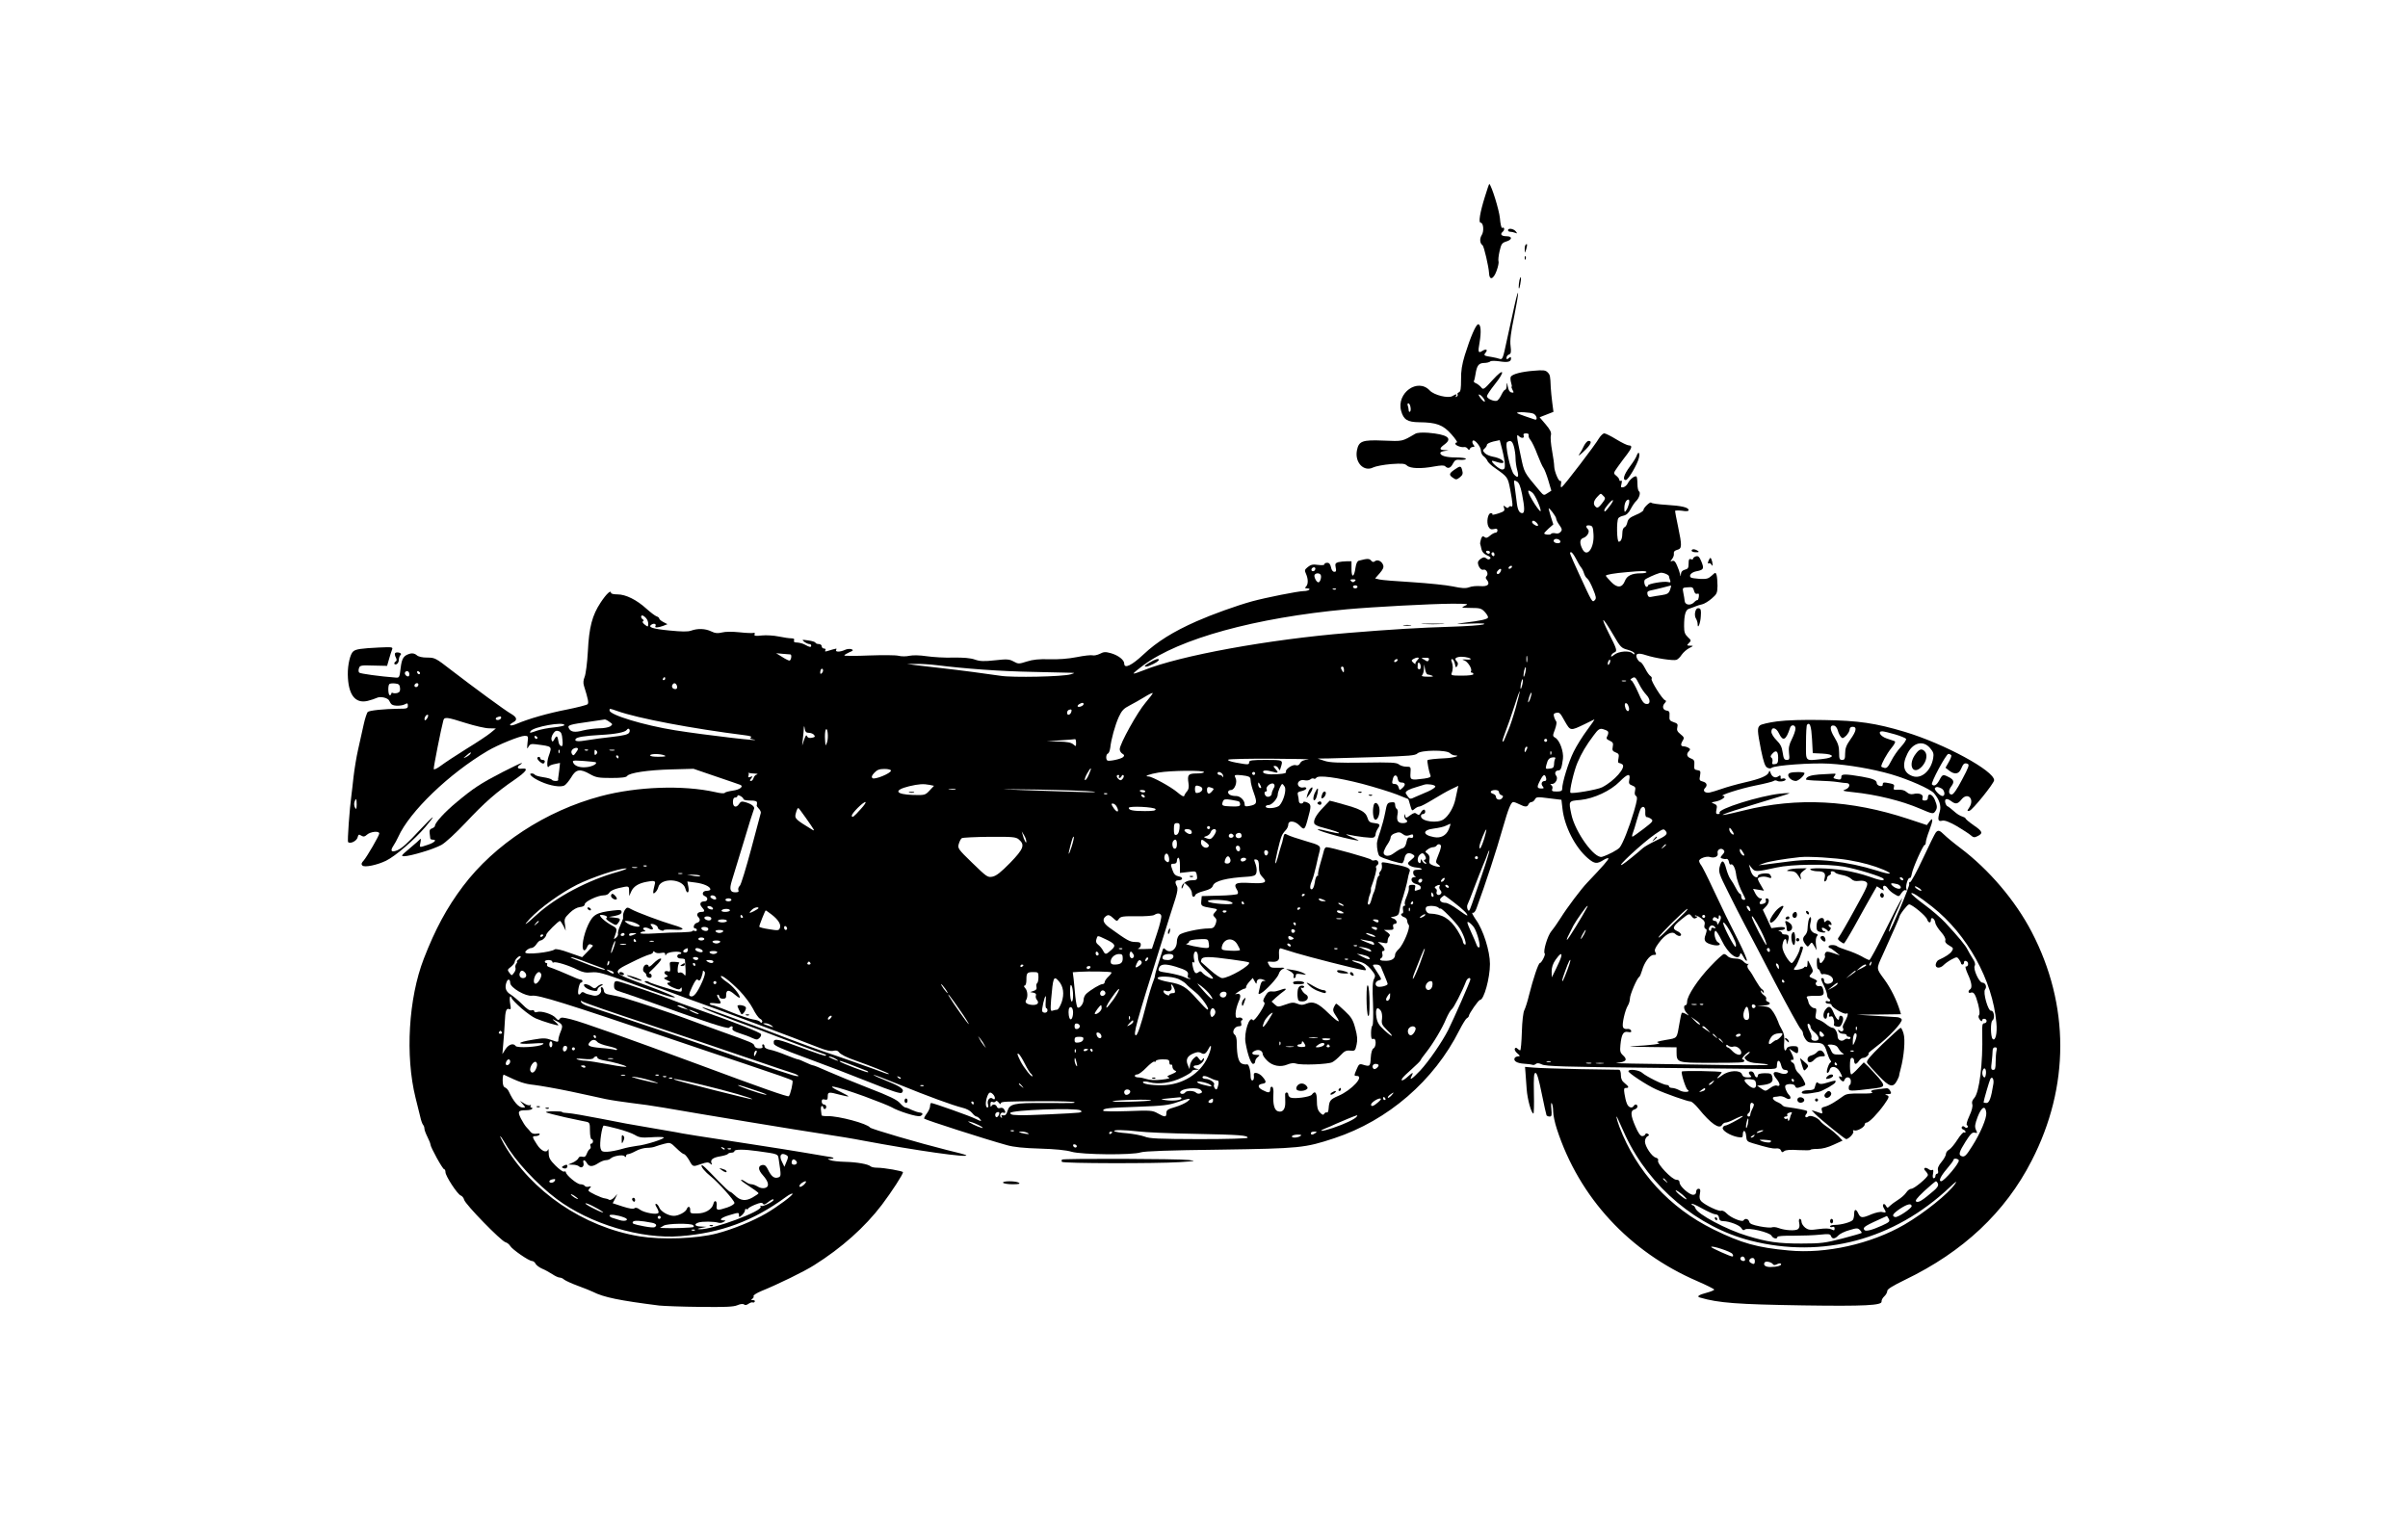 <?xml version="1.0" standalone="no"?>
<!DOCTYPE svg PUBLIC "-//W3C//DTD SVG 20010904//EN"
 "http://www.w3.org/TR/2001/REC-SVG-20010904/DTD/svg10.dtd">
<svg version="1.0" xmlns="http://www.w3.org/2000/svg"
 width="1600pt" height="1022pt" viewBox="0 0 1600 1022"
 preserveAspectRatio="xMidYMid meet">

<g transform="translate(0,1022) scale(0.1,-0.1)"
fill="#000000" stroke="none">
<path d="M9866 8911 c-33 -106 -43 -171 -28 -171 19 0 24 -57 7 -83 -15 -23
-12 -55 6 -67 9 -6 41 -143 43 -185 2 -50 29 -43 50 15 10 27 16 56 13 63 -3
7 0 38 7 68 11 48 16 55 44 64 41 12 42 35 3 35 -35 0 -46 13 -26 30 15 12 11
35 -4 25 -5 -2 -12 28 -15 67 -6 55 -53 208 -70 226 -2 1 -15 -38 -30 -87z"/>
<path d="M10020 8690 c0 -5 6 -10 14 -10 8 0 23 -3 33 -7 16 -6 16 -5 4 10
-15 18 -51 23 -51 7z"/>
<path d="M10137 8593 c-4 -3 -7 -18 -6 -32 1 -26 1 -25 10 3 9 31 7 41 -4 29z"/>
<path d="M10131 8504 c0 -11 3 -14 6 -6 3 7 2 16 -1 19 -3 4 -6 -2 -5 -13z"/>
<path d="M10096 8358 c-3 -13 -5 -34 -5 -48 1 -15 5 -7 10 19 9 47 6 68 -5 29z"/>
<path d="M10063 8189 c-12 -52 -34 -154 -50 -227 -26 -123 -29 -133 -48 -127
-11 4 -33 9 -50 12 -54 8 -59 11 -45 28 18 21 6 29 -19 14 -29 -19 -32 -10
-20 55 12 69 9 121 -9 121 -15 0 -52 -86 -89 -205 -19 -62 -26 -106 -25 -163
0 -59 -3 -80 -14 -84 -8 -3 -12 -9 -9 -13 3 -5 0 -12 -6 -16 -8 -4 -9 -3 -5 4
9 15 1 15 -23 0 -28 -17 -122 6 -151 37 -80 86 -223 -17 -190 -136 16 -58 42
-74 119 -75 115 -1 159 -17 214 -79 27 -30 43 -55 38 -55 -6 0 -11 -4 -11 -9
0 -11 39 -26 59 -22 8 1 18 -3 23 -11 8 -10 11 -10 15 0 2 6 12 12 20 12 12 0
13 3 3 15 -6 8 -9 19 -5 25 10 16 55 -37 55 -65 0 -13 8 -30 18 -37 10 -7 21
-21 25 -30 3 -10 27 -33 53 -50 82 -58 83 -59 99 -143 17 -92 19 -118 6 -110
-5 3 -13 1 -16 -5 -5 -8 -12 -7 -22 2 -14 11 -15 10 -9 -8 6 -19 0 -23 -38
-36 -25 -8 -43 -11 -40 -7 3 5 -2 9 -10 9 -20 0 -31 -61 -16 -90 9 -16 17 -20
36 -16 17 5 24 2 24 -9 0 -8 -6 -15 -13 -15 -8 0 -24 -9 -37 -20 -17 -15 -26
-17 -36 -9 -11 9 -16 6 -23 -12 -4 -13 -7 -28 -6 -34 2 -5 6 -22 9 -36 4 -17
17 -31 36 -39 21 -9 28 -16 21 -23 -7 -7 -15 -6 -25 2 -11 10 -19 9 -35 -1
-12 -7 -21 -19 -21 -26 0 -25 21 -54 36 -48 19 7 37 -27 22 -42 -8 -8 -8 -15
2 -26 23 -29 5 -45 -44 -41 -25 2 -58 -1 -75 -8 -23 -8 -47 -7 -108 6 -43 9
-163 21 -268 28 -104 6 -203 14 -219 18 l-29 7 30 34 c23 27 29 40 23 56 -10
26 -38 38 -55 24 -9 -7 -16 -6 -25 5 -12 14 -25 14 -81 -1 -11 -3 -18 -19 -22
-45 -9 -66 -27 -73 -27 -11 l0 52 -32 0 c-18 0 -43 -3 -56 -6 -19 -6 -22 -11
-17 -35 5 -23 3 -29 -9 -29 -10 0 -19 12 -22 30 -5 21 -12 30 -25 30 -11 0
-19 -4 -19 -10 0 -6 -17 -7 -43 -4 -33 5 -47 2 -67 -14 -22 -18 -23 -22 -12
-46 15 -34 15 -69 0 -84 -9 -9 -8 -12 5 -12 35 0 15 -18 -20 -18 -40 -1 -251
-43 -343 -68 -105 -29 -266 -87 -370 -133 -154 -68 -263 -136 -352 -220 -79
-74 -128 -97 -128 -61 0 24 -39 55 -88 69 -36 10 -48 10 -74 -4 -17 -8 -39
-13 -48 -10 -10 3 -57 -2 -106 -12 -56 -11 -123 -16 -182 -14 -68 2 -109 -2
-149 -15 -53 -17 -57 -17 -88 0 -29 16 -44 17 -124 8 -73 -8 -100 -7 -134 5
-28 10 -75 14 -142 13 -55 -2 -135 3 -177 9 -46 7 -92 8 -115 3 -21 -5 -54 -5
-73 0 -19 5 -108 5 -197 2 -90 -4 -163 -3 -163 0 0 4 15 13 33 21 27 11 29 15
14 21 -10 3 -29 2 -43 -5 -33 -15 -67 -15 -58 1 7 11 3 10 -60 -9 -13 -4 -17
-2 -12 5 4 7 1 12 -8 12 -9 0 -16 7 -16 15 0 8 -9 15 -19 15 -11 0 -21 4 -23
9 -1 5 -23 12 -48 15 -42 6 -44 6 -26 -9 11 -8 26 -15 33 -15 7 0 13 -4 13
-10 0 -13 -10 -12 -40 5 -14 8 -37 14 -52 15 -19 0 -26 4 -22 14 4 10 -2 14
-18 14 -13 0 -50 5 -83 12 -33 7 -84 10 -113 7 -43 -5 -53 -3 -48 8 3 8 0 12
-7 9 -7 -2 -48 -1 -92 4 -48 5 -95 5 -117 -1 -29 -7 -46 -6 -72 7 -39 19 -90
21 -134 5 -22 -8 -63 -7 -144 1 -113 11 -147 22 -118 40 16 10 33 3 25 -11 -8
-12 17 -11 52 2 l28 11 -27 14 c-16 8 -28 19 -28 24 0 5 -8 11 -17 14 -10 3
-40 26 -68 51 -65 59 -137 95 -192 95 -24 0 -43 4 -43 10 0 22 -30 -5 -69 -64
-56 -85 -77 -163 -85 -326 -4 -74 -14 -149 -21 -167 -9 -22 -11 -41 -5 -60 28
-90 33 -114 24 -123 -5 -5 -66 -21 -136 -35 -128 -25 -254 -61 -334 -95 -43
-19 -63 -11 -24 10 29 15 25 33 -12 55 -40 22 -253 179 -400 292 -103 80 -109
83 -159 83 -34 0 -59 6 -70 16 -11 10 -27 14 -41 11 -46 -12 -58 -30 -66 -97
-7 -61 -9 -65 -32 -63 -106 8 -236 26 -243 33 -5 4 -6 17 -2 29 6 19 13 21 97
18 l90 -2 13 45 c7 25 16 53 20 63 7 17 2 18 -86 14 -122 -6 -155 -11 -172
-26 -20 -16 -37 -89 -36 -153 2 -134 48 -195 131 -176 24 6 51 15 61 20 25 13
77 0 84 -20 4 -10 11 -20 17 -24 16 -11 64 -10 87 2 16 9 19 7 19 -10 0 -18
-6 -20 -62 -20 -95 -1 -192 -11 -204 -21 -6 -5 -19 -44 -28 -86 -9 -43 -26
-117 -37 -166 -11 -48 -24 -129 -30 -180 -5 -50 -12 -105 -14 -122 -12 -86
-28 -305 -22 -311 14 -14 57 7 63 31 5 20 9 22 24 12 15 -9 23 -8 37 5 24 22
83 28 83 9 0 -14 -81 -153 -103 -179 -16 -17 -18 -25 -9 -34 14 -14 97 3 157
32 63 31 187 138 262 225 77 91 59 82 -32 -15 -88 -95 -124 -127 -156 -141
-38 -15 -48 -5 -26 29 10 15 25 42 33 60 75 168 338 421 594 572 69 41 215
100 246 100 24 0 25 -2 19 -47 -4 -40 -3 -44 6 -26 9 17 18 21 48 17 114 -15
110 -11 86 -81 -13 -39 -11 -87 4 -65 3 5 21 12 39 15 l33 7 -5 -48 c-3 -26
-6 -49 -7 -52 -1 -3 -1 -8 0 -13 2 -10 -37 -9 -43 2 -4 5 -29 12 -56 16 -27 4
-52 11 -56 16 -3 5 -12 9 -21 9 -28 0 7 -31 62 -55 63 -28 130 -38 155 -25 11
6 31 31 46 55 31 54 59 58 125 20 39 -22 56 -25 141 -25 68 0 99 4 105 13 13
21 138 40 295 44 l146 4 149 -51 c81 -28 154 -52 160 -55 28 -10 -1 -33 -47
-39 -27 -4 -52 -10 -54 -15 -3 -5 -32 -3 -63 5 -214 48 -521 37 -761 -27 -365
-97 -706 -320 -916 -599 -107 -142 -184 -285 -260 -481 -102 -263 -124 -646
-55 -924 11 -44 25 -100 31 -125 5 -25 14 -49 19 -55 5 -5 9 -16 9 -25 0 -9 9
-33 20 -55 11 -22 20 -44 20 -50 0 -18 81 -165 91 -165 5 0 9 -9 9 -20 0 -25
80 -148 102 -155 9 -3 19 -16 22 -28 7 -30 244 -273 274 -282 12 -3 26 -15 32
-25 12 -22 124 -100 145 -100 8 0 19 -8 24 -19 6 -10 25 -24 43 -32 18 -7 48
-24 67 -36 19 -13 41 -23 49 -23 9 0 23 -6 31 -14 9 -7 50 -26 91 -41 41 -15
86 -33 100 -40 70 -36 178 -58 440 -91 30 -3 152 -8 270 -9 167 -2 223 0 249
11 21 9 38 11 45 5 7 -6 18 -4 30 5 10 7 22 11 27 9 4 -3 10 -1 14 5 3 5 -2
10 -12 10 -14 0 -15 2 -4 9 7 5 11 13 8 18 -3 5 20 20 51 33 111 45 287 131
351 172 182 114 338 253 451 402 65 86 140 202 140 216 0 8 -126 30 -172 30
-19 0 -38 4 -43 9 -17 15 -90 28 -169 30 -42 1 -87 6 -99 11 -22 9 -22 9 2 9
35 1 20 11 -25 16 -21 3 -91 15 -154 26 -63 11 -216 35 -340 54 -328 50 -482
74 -509 81 -14 3 -92 16 -174 30 -82 13 -229 40 -326 60 -97 19 -195 36 -217
37 -23 1 -41 4 -39 7 2 3 -23 5 -56 5 -32 0 -55 -3 -51 -7 4 -3 61 -18 127
-33 66 -14 130 -28 143 -30 20 -5 22 -11 22 -60 0 -30 5 -55 10 -55 6 0 10 -7
10 -15 0 -8 -5 -15 -11 -15 -6 0 -9 -7 -6 -15 4 -8 2 -17 -4 -21 -6 -3 -15
-17 -20 -31 -7 -19 -15 -24 -30 -20 -13 3 -22 0 -26 -10 -3 -8 -20 -21 -37
-29 l-31 -13 30 -1 c17 0 36 -5 42 -11 16 -16 36 -1 30 22 -7 25 9 24 23 -1
14 -25 37 -25 75 0 17 11 39 20 50 20 12 0 26 5 32 11 17 17 80 28 92 16 8 -8
11 -8 11 1 0 7 6 12 13 12 7 0 30 9 52 21 21 12 55 21 74 21 20 0 45 4 56 9
11 4 38 13 59 18 38 10 41 9 80 -29 22 -22 45 -40 51 -40 6 0 21 -18 34 -40
25 -46 24 -45 81 -25 35 12 46 13 58 3 13 -11 15 -10 9 4 -8 22 11 36 61 44
23 4 45 11 48 15 3 5 14 9 25 9 10 0 19 5 19 10 0 13 64 13 155 0 137 -19 134
-18 139 -53 17 -112 17 -115 -4 -122 -26 -8 -45 7 -67 52 -12 25 -21 33 -37
31 -31 -5 -30 -32 3 -68 40 -45 45 -77 13 -85 -14 -3 -33 0 -48 10 -13 8 -31
15 -41 15 -10 0 -27 7 -37 15 -11 8 -25 15 -30 15 -6 0 1 -8 15 -18 68 -45 99
-67 99 -72 0 -3 -18 -15 -40 -28 -46 -26 -81 -22 -118 15 -12 12 -27 23 -31
23 -5 0 -39 32 -77 71 -93 97 -107 109 -112 105 -7 -8 23 -44 61 -74 51 -41
157 -160 157 -176 0 -8 -21 -21 -47 -30 -66 -22 -75 -21 -71 11 4 34 -15 43
-22 12 -9 -36 -54 -63 -107 -63 -44 -1 -48 1 -47 22 1 25 -14 30 -23 7 -7 -20
-55 -45 -86 -45 -36 0 -87 29 -97 56 -5 13 -15 24 -21 24 -7 0 -5 -9 5 -25 9
-14 14 -30 11 -35 -9 -15 -97 1 -124 22 -16 12 -28 15 -36 8 -7 -6 -33 -2 -77
12 l-67 22 16 30 15 31 -21 -23 c-13 -13 -27 -19 -34 -15 -7 5 -19 8 -27 9
-21 1 -110 43 -110 52 0 5 5 13 11 19 9 9 7 11 -8 7 -12 -3 -24 -1 -27 5 -4 6
-17 11 -30 11 -22 0 -96 62 -96 80 0 5 -6 7 -13 4 -7 -2 -32 16 -57 41 -36 36
-44 52 -44 81 0 21 -2 32 -4 26 -9 -28 -47 -11 -74 32 -33 51 -34 56 -9 56 11
0 23 5 26 10 4 7 -3 9 -19 6 -16 -3 -31 1 -39 10 -6 8 -19 23 -28 32 -9 9 -26
36 -38 59 -23 47 -19 55 35 55 19 0 37 4 40 9 3 5 0 9 -6 9 -6 0 -8 5 -4 12 4
7 3 8 -4 4 -6 -4 -24 1 -39 11 l-28 17 19 -22 c19 -22 19 -22 -1 -22 -27 0
-61 39 -92 106 -5 12 -17 24 -25 27 -11 4 -16 19 -16 48 0 22 3 39 8 37 104
-50 136 -61 202 -68 41 -5 149 -24 240 -43 91 -20 197 -42 235 -51 39 -8 115
-19 170 -26 55 -6 152 -20 215 -31 240 -42 901 -151 1055 -174 88 -13 210 -33
270 -45 352 -66 704 -116 685 -97 -3 3 -61 19 -130 35 -180 45 -502 139 -509
149 -18 26 -208 77 -283 76 -21 -1 -38 2 -39 5 0 4 -2 19 -4 35 -2 15 1 27 6
27 5 0 9 -4 9 -10 0 -5 5 -10 10 -10 6 0 10 7 10 15 0 8 -7 15 -15 15 -8 0
-15 9 -15 19 0 14 5 18 20 14 16 -4 20 0 20 21 0 30 6 31 80 11 30 -8 56 -13
57 -11 2 2 -21 15 -52 30 -120 57 -41 42 159 -30 81 -30 162 -62 180 -72 45
-27 171 -66 190 -59 22 9 20 22 -4 24 -11 1 -35 9 -52 17 -17 9 -36 16 -42 16
-6 0 -22 13 -36 29 -19 22 -69 47 -210 101 -102 40 -224 90 -271 111 -48 22
-91 39 -96 39 -5 0 -28 9 -51 20 -22 11 -45 20 -50 20 -5 0 -40 13 -78 28 -38
16 -86 32 -107 36 -22 4 -37 13 -37 21 0 8 -4 15 -10 15 -5 0 -7 -6 -4 -14 4
-9 -3 -13 -22 -13 -16 0 -28 6 -31 16 -5 19 -10 21 -223 97 -85 31 -191 69
-235 86 -73 28 -311 108 -410 137 -22 6 -60 15 -85 19 -36 6 -46 12 -48 30 -2
12 -8 22 -14 22 -5 0 -8 -6 -5 -13 9 -25 -20 -50 -50 -43 -44 10 -47 11 -62
20 -8 5 -16 4 -22 -5 -4 -7 -11 -10 -15 -7 -9 10 5 78 16 78 6 0 10 5 10 10 0
6 -5 10 -11 10 -5 0 -29 8 -52 19 -49 22 -134 57 -160 65 -10 3 -15 10 -12 16
3 5 1 10 -4 10 -6 0 -11 5 -11 10 0 6 11 10 25 10 14 0 25 -5 25 -11 0 -5 4
-8 9 -5 12 8 102 -20 157 -48 34 -17 57 -22 92 -18 49 4 70 -2 267 -73 193
-71 270 -96 289 -93 10 2 -72 36 -182 77 -241 88 -242 89 -107 155 49 25 102
48 118 52 15 3 27 11 27 17 0 8 4 7 11 0 7 -7 25 -9 40 -6 21 4 29 2 29 -8 0
-11 2 -11 9 1 10 15 89 22 97 8 3 -4 -2 -8 -10 -8 -9 0 -16 -7 -16 -15 0 -9 9
-15 25 -15 14 0 26 -3 26 -7 1 -5 2 -32 4 -62 2 -46 0 -51 -11 -36 -7 10 -20
15 -28 12 -12 -5 -15 1 -13 26 1 18 6 35 10 38 4 3 -9 6 -29 7 -36 1 -36 1
-32 -33 3 -30 1 -34 -13 -30 -23 8 -34 -11 -13 -23 15 -8 14 -10 -2 -16 -17
-7 -15 -9 11 -21 20 -9 24 -14 12 -14 -26 -1 -11 -19 30 -36 29 -12 38 -13 45
-3 5 9 8 7 8 -8 0 -21 -2 -20 -105 11 -58 17 -108 35 -112 38 -3 4 -13 7 -22
7 -23 -1 5 -16 72 -40 28 -10 84 -31 122 -45 39 -15 106 -40 150 -55 162 -58
653 -241 804 -301 48 -19 82 -27 99 -22 17 4 29 1 36 -9 11 -15 53 -36 111
-56 94 -33 225 -85 222 -89 -3 -2 -15 1 -28 6 -37 15 -326 117 -409 144 -41
14 -147 52 -235 86 -152 59 -281 107 -460 171 -115 41 -124 44 -95 27 14 -8
113 -47 220 -87 107 -39 233 -86 280 -105 72 -28 251 -95 299 -111 8 -2 12 -7
9 -9 -5 -5 -30 4 -223 74 -108 40 -130 41 -123 5 2 -13 57 -37 218 -96 118
-43 306 -115 418 -160 147 -59 206 -78 214 -70 21 21 -2 39 -96 77 -53 21 -95
40 -92 42 2 2 77 -26 167 -63 201 -82 359 -139 422 -155 28 -6 55 -21 66 -35
10 -13 23 -24 29 -24 5 0 15 -7 22 -15 16 -19 11 -19 -28 0 -32 17 -281 105
-294 105 -5 0 -8 -9 -8 -20 0 -12 -10 -34 -22 -50 -12 -16 -20 -32 -17 -34 10
-9 404 -136 549 -176 45 -13 114 -20 220 -23 100 -3 174 -10 210 -21 69 -20
405 -23 460 -4 24 8 189 14 525 18 534 8 564 11 761 76 357 118 663 383 831
718 20 39 42 75 49 79 8 4 14 12 14 16 0 14 64 106 74 106 26 0 66 145 66 239
0 86 -45 228 -94 295 -19 28 -29 48 -22 45 9 -3 18 7 26 28 63 172 133 386
176 538 36 126 54 170 69 170 7 0 26 -7 41 -15 37 -19 53 -19 60 0 4 8 12 15
20 15 7 0 18 8 23 18 9 17 17 17 93 7 l83 -10 7 -60 c13 -117 84 -256 168
-328 46 -39 61 -40 108 -10 13 8 26 12 29 9 5 -5 -38 -54 -140 -161 -40 -41
-136 -169 -177 -235 -19 -30 -46 -69 -61 -87 -26 -30 -58 -137 -45 -150 7 -7
-22 -63 -32 -63 -10 0 -44 -101 -72 -212 -10 -43 -25 -88 -31 -100 -8 -13 -15
-75 -17 -145 -2 -68 -7 -123 -11 -123 -4 0 -12 5 -18 11 -8 8 -13 8 -18 0 -3
-7 4 -20 17 -31 19 -16 20 -19 6 -20 -9 0 -20 -5 -23 -10 -12 -20 14 -36 62
-39 25 -1 51 -5 55 -7 5 -3 15 -1 22 5 9 8 21 7 42 -3 24 -12 155 -16 724 -22
382 -4 726 -7 765 -8 55 -1 70 2 71 14 2 34 4 40 13 40 5 0 12 -13 16 -30 5
-21 13 -30 26 -30 10 0 19 -5 19 -10 0 -17 -25 -22 -55 -10 -43 16 -53 -2 -21
-40 26 -32 27 -54 1 -44 -7 3 -27 -4 -44 -17 -30 -22 -30 -22 -58 -3 l-28 19
43 5 c52 8 66 21 58 53 -5 22 -11 25 -51 25 -31 -1 -45 -5 -45 -15 0 -20 -17
-15 -23 7 -3 11 -12 20 -21 20 -19 0 -21 -11 -4 -28 9 -9 5 -12 -19 -12 -23 0
-33 6 -38 20 -10 31 -88 28 -132 -6 -35 -26 -44 -26 -17 1 9 9 15 18 13 20 -7
7 -260 11 -264 4 -7 -10 26 -113 38 -121 26 -16 -26 -20 -53 -4 -16 9 -38 16
-49 16 -12 0 -21 5 -21 10 0 6 -7 10 -16 10 -22 0 -137 57 -163 81 -21 19 -91
27 -91 10 0 -12 123 -93 183 -120 63 -29 211 -81 230 -81 8 0 32 -21 53 -47
81 -100 139 -140 156 -109 5 9 16 16 24 16 8 0 31 8 52 19 69 35 87 32 22 -3
-35 -20 -69 -36 -76 -36 -7 0 -14 -6 -17 -14 -7 -18 48 -52 98 -62 31 -5 35
-4 35 14 0 38 19 33 22 -5 3 -35 6 -39 43 -50 101 -30 132 -37 156 -35 17 2
29 -3 33 -14 5 -13 9 -14 21 -4 10 8 40 11 95 7 44 -2 80 -2 80 2 0 3 21 6 48
6 30 0 68 10 106 28 l59 27 -28 30 c-16 16 -47 42 -69 57 -23 15 -45 34 -49
40 -15 24 -67 45 -81 34 -17 -14 -29 -1 -14 16 6 7 8 16 4 20 -5 5 -59 16
-139 27 -10 1 -22 7 -25 12 -4 5 -19 15 -34 21 -29 13 -38 32 -15 34 6 0 21 2
31 4 10 2 29 -3 41 -11 28 -18 44 -2 21 21 -17 18 -30 54 -22 62 12 13 58 11
63 -3 6 -17 13 -17 48 -4 25 10 25 10 9 42 -9 18 -25 40 -35 48 -10 8 -20 26
-22 39 -2 14 -9 27 -15 29 -7 2 -12 8 -12 13 0 5 3 8 8 6 14 -4 12 13 -4 44
l-16 31 23 -16 c31 -21 37 -20 37 8 0 21 -5 24 -35 24 -20 0 -37 -6 -40 -14
-12 -31 -22 -11 -18 38 3 38 -1 60 -14 83 -10 16 -22 41 -26 55 -5 14 -18 42
-31 62 -20 31 -30 37 -66 41 l-43 4 43 1 c42 2 55 15 26 26 -8 3 -12 11 -9 17
4 6 -2 17 -14 25 -12 8 -21 21 -21 27 0 7 4 6 10 -3 6 -9 10 -10 10 -3 0 7 -6
16 -14 20 -7 4 -25 31 -41 58 -15 28 -33 57 -41 66 -15 17 -18 35 -6 42 4 2 2
3 -5 1 -6 -1 -19 6 -29 17 -11 12 -30 19 -54 19 -21 0 -43 7 -50 15 -7 8 -18
15 -25 15 -7 0 -48 -37 -91 -83 -82 -86 -154 -195 -154 -234 0 -13 -4 -23 -10
-23 -16 0 -12 -32 8 -53 17 -19 16 -19 -5 -6 -12 7 -25 11 -28 8 -3 -3 -10
-32 -15 -65 -19 -110 -12 -101 -92 -115 -57 -10 -67 -14 -48 -19 25 -7 -47
-16 -180 -23 -30 -2 25 -4 123 -5 l177 -2 0 -33 c0 -68 6 -70 211 -70 224 0
239 1 239 13 0 6 -5 10 -12 10 -6 0 -1 11 12 25 13 14 28 25 34 25 6 0 0 -9
-13 -19 -23 -18 -24 -20 -7 -36 12 -12 37 -19 78 -21 33 -2 64 -6 67 -10 3 -4
-169 -4 -384 0 -214 3 -451 7 -525 8 -74 1 -117 3 -95 5 59 6 71 20 41 48 -21
19 -23 29 -19 71 7 71 19 92 50 86 19 -4 24 -1 21 9 -3 8 -15 13 -26 11 -13
-2 -25 3 -28 12 -8 20 14 114 32 143 8 12 14 34 14 47 0 26 48 138 62 144 4 2
12 21 18 41 15 55 52 106 78 105 17 0 19 3 11 18 -8 14 -2 28 23 62 42 57 86
81 109 60 8 -8 21 -14 27 -14 21 0 13 20 -13 32 -36 16 -31 31 27 78 51 41 52
41 68 21 11 -15 19 -18 30 -11 12 8 12 10 1 10 -8 0 -12 3 -8 6 3 3 20 -4 37
-16 25 -17 30 -28 26 -45 -4 -14 -1 -25 7 -28 9 -3 9 -11 0 -38 -16 -41 -4
-56 51 -69 38 -8 58 3 31 18 -18 9 -31 67 -17 76 5 3 24 -27 43 -66 42 -88
111 -139 121 -90 3 13 9 8 23 -18 10 -19 20 -30 22 -23 2 7 -22 63 -53 125
-71 139 -94 186 -175 358 -34 74 -69 142 -76 151 -7 8 -13 21 -13 28 0 16 48
33 71 26 31 -10 58 3 52 25 -6 23 22 39 39 22 9 -9 7 -17 -7 -32 -15 -17 -16
-20 -3 -25 8 -3 21 -5 29 -3 8 2 15 -7 17 -20 2 -12 7 -20 12 -17 13 8 29 -20
35 -61 4 -39 24 -94 52 -146 13 -25 12 -28 -1 -28 -9 0 -16 9 -16 20 0 11 -4
20 -8 20 -5 0 -17 17 -28 38 -10 20 -26 47 -36 60 -9 12 -22 45 -29 72 -15 57
-30 60 -43 8 -8 -32 -3 -48 58 -169 36 -74 86 -170 109 -214 24 -44 114 -216
200 -382 87 -166 165 -307 173 -313 8 -7 14 -19 14 -27 0 -7 7 -25 16 -38 14
-21 24 -25 64 -25 53 0 62 -7 80 -65 7 -22 17 -46 23 -52 5 -7 5 -13 1 -13 -5
0 -14 -16 -20 -35 -7 -21 -7 -35 -2 -35 6 0 12 9 15 20 8 30 46 25 66 -9 19
-33 22 -45 7 -36 -16 10 -12 -11 5 -25 12 -10 16 -9 21 4 10 26 42 20 42 -9 0
-14 -3 -25 -7 -25 -4 0 -7 -9 -7 -20 0 -22 4 -23 162 -4 80 9 83 15 37 71 -23
26 -54 60 -70 76 l-29 27 -38 -40 c-20 -22 -41 -40 -45 -40 -5 0 -9 25 -9 55
0 41 3 55 14 55 8 0 14 -9 14 -20 0 -11 4 -20 10 -20 5 0 15 9 22 20 7 11 20
20 29 20 9 0 22 7 29 15 7 8 9 15 5 15 -4 0 19 20 51 44 81 60 177 163 170
181 -3 9 -20 16 -38 16 -18 1 -85 5 -148 9 l-115 7 148 1 148 2 -7 23 c-22 71
-60 149 -104 209 -54 74 -54 67 -11 161 68 150 111 248 111 252 0 15 54 85 65
85 20 0 113 -77 120 -100 8 -24 25 -27 25 -4 0 25 25 10 29 -17 1 -13 19 -41
38 -62 21 -24 32 -45 29 -55 -4 -12 4 -23 25 -35 28 -16 30 -19 18 -38 -12
-18 -39 -36 -89 -59 -8 -4 -16 -17 -18 -29 -4 -27 30 -29 55 -2 10 10 33 26
52 36 33 17 35 17 48 -1 7 -10 13 -21 13 -26 0 -4 5 -8 10 -8 6 0 10 7 10 15
0 9 6 12 15 8 18 -6 15 -39 -3 -36 -6 2 0 -21 13 -50 26 -55 31 -92 15 -102
-15 -10 -12 -28 4 -22 21 8 32 -10 50 -77 9 -38 12 -64 6 -71 -6 -8 -5 -18 5
-31 8 -11 15 -14 15 -6 0 17 30 15 30 -3 0 -8 -7 -15 -15 -15 -13 0 -16 -13
-14 -67 5 -199 -19 -392 -53 -430 -13 -14 -18 -28 -13 -42 4 -13 -3 -42 -20
-78 -16 -35 -22 -59 -15 -61 5 -2 7 -8 4 -13 -4 -6 -11 -6 -19 1 -9 8 -15 8
-20 0 -3 -5 1 -13 9 -16 9 -3 16 -10 16 -16 0 -5 -4 -7 -10 -3 -5 3 -25 -19
-44 -49 -19 -30 -44 -60 -55 -66 -12 -6 -21 -19 -21 -28 0 -10 -13 -34 -29
-53 -21 -25 -28 -43 -24 -57 3 -13 1 -22 -6 -22 -6 0 -11 -7 -11 -15 0 -8 -5
-15 -11 -15 -7 0 -9 11 -5 30 4 20 2 29 -5 25 -5 -4 -16 -1 -24 5 -22 18 -41
7 -21 -12 9 -9 16 -21 16 -26 0 -16 -91 -92 -110 -92 -10 0 -25 -11 -34 -25
-9 -14 -34 -36 -55 -49 -21 -13 -45 -31 -54 -40 -15 -15 -17 -15 -26 1 -5 10
-13 14 -17 10 -5 -4 -3 -17 4 -27 17 -28 15 -31 -11 -25 -13 4 -43 -3 -71 -14
-62 -27 -74 -26 -88 4 -15 33 -28 32 -28 -2 0 -16 -4 -33 -8 -39 -9 -15 -77
-34 -119 -34 -18 0 -33 -4 -33 -10 0 -5 7 -7 15 -4 10 4 15 0 15 -10 0 -14 -4
-15 -20 -6 -14 7 -42 8 -86 2 -57 -8 -68 -6 -90 10 -13 11 -24 28 -24 39 0 10
-5 19 -11 19 -6 0 -8 -11 -4 -28 4 -19 1 -33 -8 -40 -16 -13 -87 -9 -129 7
-15 6 -35 8 -43 5 -8 -4 -45 -1 -81 6 -50 10 -68 17 -71 31 -6 20 -28 25 -38
9 -9 -14 -86 18 -112 46 -12 13 -28 21 -36 18 -17 -6 -105 36 -132 62 -12 12
-15 26 -10 51 5 26 3 33 -10 33 -8 0 -15 -9 -15 -20 0 -13 -7 -20 -20 -20 -26
0 -90 57 -90 81 0 13 -7 19 -22 19 -28 0 -129 106 -121 127 4 9 -2 16 -15 20
-26 6 -72 75 -72 107 0 14 7 29 16 34 13 7 14 11 3 17 -7 5 -14 4 -17 -3 -2
-7 -11 -12 -21 -12 -11 0 -26 21 -44 63 -33 75 -35 107 -7 114 11 3 20 12 20
19 0 16 -16 19 -25 4 -11 -18 -35 -10 -45 16 -6 14 -13 43 -16 65 -5 32 -4 39
10 39 22 0 20 9 -9 32 -18 14 -25 29 -25 54 0 20 -5 34 -12 35 -7 0 -123 2
-258 4 -135 3 -273 7 -306 10 l-61 5 3 -37 c2 -21 5 -71 8 -111 5 -68 31 -162
45 -162 3 0 5 61 3 135 -2 109 0 135 11 135 9 0 22 -42 41 -137 15 -75 30
-141 32 -145 3 -4 12 -8 21 -8 13 0 15 9 11 51 -3 29 -2 45 3 37 5 -7 9 -32 9
-54 0 -23 11 -76 25 -118 148 -454 481 -815 933 -1010 62 -27 112 -52 112 -56
0 -4 -21 -13 -47 -20 -57 -15 -72 -26 -47 -33 123 -36 246 -45 684 -52 410 -6
527 0 522 26 -1 9 7 24 18 34 11 10 20 26 20 36 0 12 34 33 118 74 386 186
666 449 841 791 254 493 254 1035 0 1522 -108 207 -283 413 -474 557 -44 33
-92 73 -107 88 -30 30 -41 33 -56 14 -6 -7 -44 -84 -85 -172 -41 -88 -80 -159
-86 -158 -5 2 -8 -4 -5 -12 5 -11 -117 -299 -133 -315 -9 -9 9 43 32 95 91
196 61 153 -54 -80 -55 -113 -105 -205 -110 -205 -5 0 -29 11 -52 25 -24 13
-69 32 -99 41 -30 10 -59 21 -64 26 -14 11 -56 10 -56 -2 0 -5 3 -10 8 -10 4
0 21 -11 37 -24 l30 -25 -44 15 c-35 12 -46 12 -52 2 -4 -6 -6 -15 -3 -20 6
-9 -18 -48 -28 -48 -5 0 -8 6 -8 14 0 8 -4 17 -9 21 -6 3 -10 -12 -9 -35 0
-22 4 -40 9 -40 4 0 11 -9 14 -20 4 -11 11 -18 16 -14 6 3 23 0 40 -6 34 -14
39 -45 9 -55 -24 -8 -40 1 -40 21 0 8 -4 14 -10 14 -14 0 -13 -5 10 -52 11
-23 20 -50 20 -59 0 -10 5 -21 10 -24 16 -10 12 -25 -5 -19 -8 4 -15 1 -15 -5
0 -6 9 -11 20 -11 11 0 20 -4 20 -9 0 -15 81 -63 97 -57 11 5 13 1 8 -17 -4
-12 -14 -32 -21 -45 -8 -12 -12 -27 -9 -32 11 -18 -5 -32 -21 -19 -12 10 -13
9 -8 -5 3 -9 17 -16 30 -16 13 0 24 -4 24 -10 0 -5 7 -10 16 -10 8 0 12 -5 9
-10 -4 -6 -11 -8 -16 -4 -5 3 -16 1 -23 -5 -19 -16 -46 -3 -46 21 0 27 -18 58
-35 58 -7 0 -26 11 -42 24 -15 13 -38 26 -51 30 -20 7 -22 12 -16 42 5 26 3
34 -9 34 -16 0 -38 22 -41 42 -1 7 -5 19 -9 25 -8 13 3 16 70 15 39 0 46 8 37
43 -5 19 -12 25 -25 22 -20 -5 -34 19 -17 29 6 4 -4 13 -22 20 -31 13 -32 15
-16 32 15 17 15 21 -4 58 -19 38 -19 38 -20 11 0 -16 -4 -26 -9 -23 -5 4 -11
2 -13 -2 -4 -11 -68 -24 -68 -14 0 5 5 13 11 19 11 11 48 107 49 126 0 4 -4 7
-10 7 -5 0 -10 -5 -10 -10 0 -22 -43 -100 -55 -100 -7 0 -25 21 -40 47 -20 36
-25 56 -20 80 7 38 25 44 26 11 1 -19 2 -18 9 6 11 35 6 46 -21 46 -10 0 -19
4 -19 9 0 5 -8 12 -17 14 -11 3 -7 5 10 6 15 0 27 6 27 12 0 8 -15 10 -45 7
l-45 -6 -28 61 -29 61 23 24 c21 24 23 52 2 52 -6 0 -8 -7 -5 -14 4 -9 -2 -17
-14 -21 -27 -9 -35 0 -19 20 10 12 10 15 -4 15 -8 0 -23 14 -32 31 l-16 32 37
-6 36 -6 -20 35 c-12 19 -21 39 -21 43 0 14 41 20 66 11 25 -10 30 -4 15 18
-9 15 -81 7 -81 -9 0 -5 -3 -9 -7 -9 -19 1 -34 19 -43 51 l-9 34 19 -24 c22
-26 28 -26 165 4 98 22 336 25 445 6 87 -15 256 -67 265 -81 10 -17 -25 -11
-99 16 -39 14 -111 32 -161 40 -106 16 -248 19 -225 4 8 -5 29 -10 45 -10 45
0 57 -12 49 -45 -5 -20 -4 -26 5 -21 6 4 11 13 11 21 0 7 7 16 16 19 8 3 12
10 9 16 -3 5 1 10 9 10 8 0 17 -4 20 -9 4 -5 25 -12 47 -16 23 -4 49 -15 60
-26 13 -13 27 -16 51 -13 20 3 40 0 49 -8 15 -12 7 -30 -76 -180 -50 -92 -98
-174 -105 -183 -11 -13 -10 -18 6 -30 10 -8 22 -15 26 -15 3 0 37 55 74 122
37 68 85 153 106 190 l39 68 25 -16 c21 -14 24 -14 18 -1 -9 25 13 29 29 4 8
-12 28 -30 45 -39 29 -18 30 -18 46 7 10 15 22 23 28 19 7 -5 9 -2 5 9 -7 19
11 79 23 72 4 -2 10 10 13 28 6 38 78 198 86 192 3 -1 7 7 7 18 1 12 11 47 23
77 26 69 27 94 2 61 l-18 -24 -124 41 c-381 126 -738 145 -1093 56 -222 -55
-173 -32 104 51 107 32 197 60 200 63 3 2 -24 2 -60 -2 -140 -15 -419 -103
-404 -127 3 -5 -2 -9 -11 -9 -13 0 -15 6 -10 30 6 25 3 31 -16 39 -21 7 -20 9
13 15 37 7 74 35 47 37 -33 1 115 49 216 69 61 12 115 26 120 30 6 5 16 5 23
1 17 -10 63 -1 56 11 -3 5 -12 7 -20 4 -8 -3 -13 -2 -13 2 3 19 -2 23 -15 13
-18 -15 -42 -5 -51 22 -6 17 -8 19 -12 6 -6 -24 -56 -45 -162 -69 -52 -12
-119 -31 -150 -42 -31 -11 -68 -22 -82 -25 -30 -5 -48 12 -30 30 18 18 12 36
-14 43 -23 6 -25 10 -19 39 5 30 3 34 -18 37 -19 2 -23 8 -20 36 2 27 -2 34
-23 42 -27 10 -32 29 -13 48 10 10 10 15 -2 22 -8 5 -23 10 -32 10 -21 0 -23
13 -6 40 10 16 8 22 -16 41 -21 17 -26 27 -21 46 5 20 1 26 -25 34 -26 9 -29
15 -27 42 2 26 -2 33 -20 35 -25 4 -31 30 -10 51 9 10 9 15 0 18 -18 6 -96
131 -89 142 4 5 0 13 -7 18 -8 4 -24 27 -36 51 -12 23 -26 42 -31 42 -5 0 -14
9 -21 21 -18 35 2 44 58 25 61 -20 180 -38 202 -31 9 3 25 18 35 34 11 16 34
36 50 44 30 15 30 16 6 16 -23 1 -23 2 -8 18 16 15 16 18 -7 39 -20 19 -25 33
-25 72 0 77 10 111 34 117 11 4 30 10 41 15 11 5 31 11 45 14 14 3 42 20 63
38 35 30 38 37 39 85 0 28 -3 60 -6 71 -7 20 -7 20 -33 -4 -22 -20 -34 -23
-79 -21 -30 2 -57 6 -60 10 -14 14 6 35 40 41 46 9 50 17 31 64 -13 31 -20 39
-36 35 -10 -3 -19 -10 -19 -15 0 -6 -7 -8 -15 -4 -12 4 -15 -3 -15 -29 0 -29
-4 -36 -25 -41 -16 -4 -25 -14 -26 -28 -1 -20 -2 -20 -6 -1 -2 11 -11 37 -20
57 -11 27 -20 35 -32 30 -14 -5 -14 -4 -1 13 8 10 14 26 12 36 -2 13 5 20 22
25 32 8 33 25 6 154 -11 52 -20 99 -20 104 0 4 20 5 45 2 30 -5 45 -4 45 4 0
18 -47 29 -148 35 -53 3 -98 10 -100 14 -4 12 -52 -33 -52 -48 0 -7 -23 -22
-51 -33 -40 -17 -51 -27 -56 -49 -3 -15 -11 -30 -19 -33 -8 -3 -14 -19 -14
-35 0 -38 -9 -61 -24 -61 -13 0 -16 136 -3 156 3 6 19 14 34 17 19 4 34 17 48
44 11 21 27 45 36 53 21 20 32 57 19 65 -5 3 -10 25 -10 49 0 23 -3 46 -6 49
-10 9 -45 -18 -58 -45 -6 -12 -20 -24 -30 -26 -16 -3 -18 0 -12 23 4 17 3 24
-4 20 -5 -3 -10 -1 -10 5 0 7 -9 19 -20 28 -21 17 -21 17 11 62 18 25 45 62
61 82 32 42 35 58 11 58 -10 0 -47 18 -83 40 -36 22 -72 40 -80 40 -9 0 -24
-15 -35 -32 -24 -43 -232 -315 -247 -324 -7 -5 -9 1 -6 19 3 15 1 24 -4 21
-11 -7 -40 63 -41 96 0 14 -6 60 -14 103 -8 44 -12 90 -8 104 4 19 -3 35 -34
72 l-41 48 46 18 46 18 -8 61 c-4 33 -9 79 -10 101 -3 77 -4 84 -21 101 -14
14 -29 16 -94 10 -79 -6 -139 -22 -150 -39 -4 -5 -3 -23 1 -38 5 -16 7 -29 4
-29 -3 0 0 -9 6 -21 10 -18 9 -20 -7 -17 -12 2 -20 15 -24 38 -6 31 -7 32 -8
8 0 -16 -5 -28 -10 -28 -5 0 -16 -15 -25 -34 -9 -19 -22 -36 -29 -39 -20 -7
-67 14 -67 30 0 8 23 42 50 76 74 92 65 117 -12 32 -59 -65 -63 -67 -77 -48
-9 10 -24 22 -34 26 -10 4 -16 10 -14 14 3 5 8 25 11 46 9 58 21 74 57 75 17
0 36 5 41 10 5 5 30 5 59 1 57 -9 79 -4 79 18 0 13 -3 13 -15 3 -12 -10 -15
-10 -15 3 0 8 7 18 16 21 14 5 16 16 11 57 -5 36 2 92 24 196 33 163 35 219 2
72z m-205 -617 c20 -31 1 -27 -22 5 -12 16 -14 24 -6 21 7 -2 20 -14 28 -26z
m-486 -57 c3 -14 1 -28 -3 -31 -5 -3 -9 1 -9 10 0 8 -3 21 -6 30 -3 9 -2 16 4
16 5 0 12 -11 14 -25z m819 -45 c21 -12 27 -45 7 -38 -7 3 -37 13 -65 22 -29
10 -53 19 -53 22 0 9 92 4 111 -6z m-34 -142 c-2 -7 3 -22 13 -33 9 -11 30
-54 45 -95 16 -41 34 -82 41 -90 6 -8 21 -46 32 -83 l20 -68 -25 -16 c-25 -17
-26 -16 -52 14 -108 129 -102 118 -127 236 -28 130 -29 146 -12 129 17 -17 39
-15 32 3 -4 11 0 15 16 15 13 0 20 -5 17 -12z m-158 -195 c1 -26 -3 -33 -19
-33 -17 0 -74 49 -66 57 1 2 17 -2 35 -8 18 -6 35 -8 39 -4 11 11 -26 33 -68
40 -21 4 -45 14 -54 24 -15 16 -15 19 -1 31 8 7 15 18 15 24 0 7 19 16 43 22
l42 9 17 -65 c9 -36 17 -80 17 -97z m60 120 c6 -21 11 -56 11 -78 0 -22 5 -57
11 -78 13 -47 5 -58 -20 -31 -25 24 -64 205 -47 216 23 15 35 7 45 -29z m54
-315 c18 -91 19 -128 2 -128 -21 0 -32 22 -38 80 -4 30 -10 75 -13 99 -7 42
-6 43 14 32 15 -8 24 -30 35 -83z m69 8 c18 -13 62 -115 54 -123 -3 -3 -20 19
-39 48 -51 82 -56 107 -15 75z m472 -22 c15 -14 14 -19 -10 -50 -21 -27 -30
-32 -40 -23 -20 16 -17 39 8 66 26 27 23 27 42 7z m41 -68 c-28 -37 -35 -42
-35 -27 0 13 51 73 57 67 3 -3 -7 -21 -22 -40z m129 17 c-4 -16 -12 -36 -19
-45 -10 -15 -12 -13 -12 15 0 32 12 57 28 57 5 0 6 -12 3 -27z m-484 -99 c0
-8 10 -28 22 -44 17 -24 19 -32 8 -44 -7 -10 -21 -14 -35 -10 -13 3 -26 1 -29
-4 -5 -9 -46 -5 -46 4 0 2 14 17 30 32 l31 27 -16 50 c-8 28 -15 52 -15 55 1
12 50 -53 50 -66z m-132 -26 c19 -19 14 -30 -8 -18 -11 6 -20 15 -20 20 0 14
14 12 28 -2z m380 -78 c6 -92 -43 -158 -73 -100 -21 40 -19 67 5 75 27 9 46
43 31 58 -18 18 -13 29 12 25 19 -3 22 -10 25 -58z m-220 -47 c2 -8 -5 -13
-17 -13 -21 0 -35 13 -24 24 10 10 36 3 41 -11z m-468 -73 c0 -5 -4 -10 -9
-10 -6 0 -13 5 -16 10 -3 6 1 10 9 10 9 0 16 -4 16 -10z m30 -16 c0 -8 -4 -12
-10 -9 -5 3 -10 10 -10 16 0 5 5 9 10 9 6 0 10 -7 10 -16z m541 -26 c12 -24
27 -50 34 -58 7 -8 16 -26 20 -40 4 -14 14 -30 22 -35 8 -6 25 -37 38 -70 21
-51 23 -62 11 -74 -17 -16 -16 -16 -106 179 -65 143 -64 140 -50 140 5 0 19
-19 31 -42z m-426 -58 c-3 -5 -11 -10 -16 -10 -6 0 -7 5 -4 10 3 6 11 10 16
10 6 0 7 -4 4 -10z m-1305 -8 c0 -13 -12 -22 -22 -16 -10 6 -1 24 13 24 5 0 9
-4 9 -8z m1230 -22 c-6 -11 -15 -18 -21 -14 -6 4 -6 11 2 20 17 21 31 17 19
-6z m970 -2 c0 -5 -18 -8 -39 -8 -58 0 -91 -16 -104 -50 -18 -47 -51 -50 -92
-7 -19 20 -35 38 -35 41 0 7 56 17 142 24 95 9 128 9 128 0z m150 -29 c0 -4 3
-15 7 -25 5 -14 2 -16 -14 -12 -27 7 -133 -11 -133 -23 0 -5 -4 -9 -9 -9 -11
0 -21 35 -12 47 6 8 69 37 101 46 17 5 60 -12 60 -24z m-2315 11 c8 -13 -3
-50 -15 -50 -13 0 -32 39 -25 50 8 13 32 13 40 0z m227 -42 c-9 -9 -15 -9 -24
0 -9 9 -7 12 12 12 19 0 21 -3 12 -12z m18 -38 c0 -5 -7 -10 -15 -10 -8 0 -15
5 -15 10 0 6 7 10 15 10 8 0 15 -4 15 -10z m2077 -19 c-9 -25 -18 -30 -56 -36
-25 -3 -56 -9 -67 -11 -16 -4 -23 0 -27 15 -4 16 0 22 16 26 12 2 47 11 77 18
30 8 58 15 62 16 3 0 1 -12 -5 -28z m159 -7 c4 -16 11 -23 21 -20 11 4 13 -1
11 -19 -2 -14 -6 -24 -9 -23 -3 2 -14 -5 -23 -15 -23 -23 -59 -18 -62 8 -1 11
-5 36 -9 55 -7 34 -6 35 29 37 31 3 36 0 42 -23z m-2379 10 c-3 -3 -12 -4 -19
-1 -8 3 -5 6 6 6 11 1 17 -2 13 -5z m858 -109 c-29 -14 -28 -14 38 -15 61 0
71 -3 93 -27 13 -14 23 -31 21 -37 -4 -11 -46 -21 -162 -35 -62 -8 -57 -9 45
-5 83 3 107 1 85 -6 -16 -5 -113 -12 -215 -15 -205 -6 -401 -18 -680 -41 -529
-43 -1121 -151 -1360 -248 -35 -14 -65 -24 -68 -22 -2 3 27 27 65 55 239 177
745 316 1353 372 177 16 555 36 695 37 109 0 117 -1 90 -13z m-5442 -83 c9
-10 15 -27 14 -39 -1 -20 -2 -20 -23 -4 -12 9 -18 19 -12 22 7 4 6 9 -1 13
-13 8 -15 26 -3 26 5 0 16 -8 25 -18z m6426 -110 c48 -83 54 -89 96 -100 25
-7 45 -17 45 -24 0 -9 -3 -9 -12 0 -20 20 -92 15 -122 -9 -18 -14 -24 -16 -20
-5 3 8 12 17 20 20 22 8 18 21 -37 129 -60 120 -42 112 30 -11z m-5467 -131
c11 -1 5 -41 -7 -41 -5 0 -28 11 -49 25 l-39 24 44 -4 c24 -2 47 -4 51 -4z
m4895 -48 c-3 -10 -5 -2 -5 17 0 19 2 27 5 18 2 -10 2 -26 0 -35z m-375 19 c4
-4 -9 -7 -30 -5 -26 2 -31 0 -14 -5 24 -7 56 -58 46 -73 -3 -5 0 -9 5 -9 6 0
11 -4 11 -10 0 -6 -32 -10 -76 -10 -69 0 -75 2 -68 18 4 9 7 26 7 37 0 11 -3
28 -7 38 -5 10 -4 17 3 17 6 0 14 -14 18 -31 5 -26 7 -29 16 -14 6 11 5 21 -2
28 -16 16 -14 25 7 30 21 7 74 -1 84 -11z m-355 -10 c-10 -10 -15 -22 -12 -25
3 -4 -3 0 -13 8 -15 14 -15 17 -2 25 8 5 21 10 29 10 11 0 11 -4 -2 -18z m77
3 c-4 -10 -10 -12 -18 -7 -6 5 -18 12 -26 15 -8 3 -1 6 17 6 25 1 31 -2 27
-14z m-209 -5 c-3 -5 -11 -10 -16 -10 -6 0 -7 5 -4 10 3 6 11 10 16 10 6 0 7
-4 4 -10z m1411 -16 c-4 -9 -9 -15 -11 -12 -3 3 -3 13 1 22 4 9 9 15 11 12 3
-3 3 -13 -1 -22z m-1256 -25 c0 -12 -5 -19 -11 -17 -6 2 -10 7 -10 11 1 4 1
14 1 23 0 8 5 12 10 9 6 -3 10 -15 10 -26z m-3220 11 c195 -24 425 -41 640
-45 129 -3 246 -6 260 -6 23 -1 23 -1 -5 -10 -51 -16 -387 -23 -467 -10 -95
14 -267 37 -393 51 -55 6 -129 15 -165 19 l-65 9 60 0 c33 1 94 -3 135 -8z
m3265 -62 c6 0 19 -4 30 -8 14 -5 5 -8 -28 -7 -33 0 -45 3 -37 11 5 5 11 24
11 41 l2 30 6 -33 c3 -18 11 -33 16 -34z m-555 30 c0 -19 -2 -20 -10 -8 -13
19 -13 30 0 30 6 0 10 -10 10 -22z m1205 -18 c-4 -17 -9 -30 -11 -27 -2 2 -1
18 2 36 4 17 9 30 11 27 3 -2 2 -19 -2 -36z m-4674 -3 c-8 -8 -11 -7 -11 4 0
9 3 19 7 23 4 4 9 2 11 -4 3 -7 -1 -17 -7 -23z m-2741 -7 c0 -13 -5 -18 -15
-14 -8 4 -15 12 -15 20 0 8 7 14 15 14 8 0 15 -9 15 -20z m71 7 c-1 -12 -15
-9 -19 4 -3 6 1 10 8 8 6 -3 11 -8 11 -12z m1629 -37 c0 -5 -5 -10 -11 -10 -5
0 -7 5 -4 10 3 6 8 10 11 10 2 0 4 -4 4 -10z m6471 -36 c13 -26 34 -57 47 -70
30 -31 30 -67 0 -62 -17 2 -30 21 -54 78 -18 41 -38 76 -44 78 -9 3 -8 7 1 13
22 14 25 12 50 -37z m-776 -4 c-4 -17 -9 -30 -11 -27 -2 2 -1 18 2 36 4 17 9
30 11 27 3 -2 2 -19 -2 -36z m688 23 c-7 -2 -19 -2 -25 0 -7 3 -2 5 12 5 14 0
19 -2 13 -5z m-8145 -45 c2 -19 -2 -28 -17 -33 -12 -3 -25 -3 -31 0 -5 3 -10
1 -10 -4 0 -6 -4 -11 -10 -11 -11 0 -14 63 -3 74 4 4 21 6 38 4 24 -2 31 -8
33 -30z m122 24 c0 -13 -12 -22 -22 -16 -10 6 -1 24 13 24 5 0 9 -4 9 -8z
m1717 -7 c7 -20 -2 -29 -21 -22 -9 4 -13 13 -10 22 8 19 23 19 31 0z m5575
-146 c-16 -57 -38 -124 -49 -149 -11 -25 -23 -54 -27 -64 -3 -10 -9 -16 -12
-14 -3 3 6 32 19 65 13 33 39 107 58 166 18 58 35 105 37 103 1 -2 -10 -50
-26 -107z m-2460 32 c-53 -61 -172 -275 -172 -310 0 -11 8 -24 18 -30 13 -7
14 -13 5 -22 -13 -13 -93 -30 -105 -23 -12 8 -9 42 3 46 7 2 13 19 16 38 6 57
32 151 57 206 20 43 33 56 72 76 27 14 71 39 99 56 27 17 51 29 54 26 2 -2
-19 -30 -47 -63z m2557 30 c-6 -18 -13 -30 -15 -28 -2 2 1 18 7 36 6 18 13 30
15 28 2 -2 -1 -18 -7 -36z m-2969 -40 c0 -11 -31 -24 -39 -16 -3 3 1 10 9 15
19 12 30 12 30 1z m3623 -21 c7 -29 -11 -36 -22 -8 -9 24 -5 42 8 33 5 -2 11
-14 14 -25z m-6722 -25 c137 -49 499 -117 848 -161 33 -4 49 -9 41 -14 -9 -6
-6 -10 11 -13 108 -21 -317 28 -516 60 -206 33 -435 102 -435 132 0 14 -1 14
51 -4z m3016 -10 c-4 -8 -11 -15 -17 -15 -14 0 -13 27 3 33 16 6 21 1 14 -18z
m3282 -61 c36 -62 35 -62 131 -16 30 15 59 29 63 31 5 2 -16 -29 -46 -69 -30
-40 -71 -105 -91 -146 -34 -68 -76 -204 -76 -246 0 -14 -8 -18 -36 -18 -30 0
-35 3 -30 17 4 9 1 20 -6 25 -10 6 -9 8 4 8 24 0 43 37 28 55 -13 16 -5 35 15
35 16 0 22 18 30 77 6 48 -22 125 -52 141 -17 10 -17 13 -1 55 9 25 13 49 8
53 -4 5 -11 19 -14 31 -5 16 -2 22 11 25 25 6 28 4 62 -58z m-7559 25 c-7 -11
-14 -18 -17 -15 -8 8 5 36 17 36 7 0 7 -6 0 -21z m490 2 c0 -13 -28 -22 -35
-11 -3 4 1 11 7 13 20 8 28 8 28 -2z m-235 -36 c61 -19 130 -35 155 -35 l45
-1 -35 -29 c-19 -16 -91 -64 -160 -106 -69 -43 -145 -93 -170 -112 -24 -18
-46 -29 -48 -23 -3 8 50 274 64 324 7 24 23 22 149 -18z m954 8 c23 -15 23
-17 6 -30 -11 -7 -44 -13 -74 -13 -31 -1 -78 -7 -106 -14 -56 -15 -82 -11 -95
14 -11 21 1 25 145 45 49 7 92 13 95 14 3 0 16 -6 29 -16z m-299 -22 c0 -4
-31 -11 -69 -15 -37 -3 -87 -13 -111 -21 -51 -18 -53 -18 -45 -4 18 29 225 66
225 40z m1624 -51 c13 0 29 -6 35 -14 9 -11 6 -15 -15 -19 -17 -3 -27 0 -32
11 -4 11 -10 3 -19 -24 l-13 -39 5 49 c3 27 6 58 6 70 2 15 3 13 6 -6 3 -21
10 -28 27 -28z m-1193 2 c-7 -13 -35 -20 -113 -29 -57 -6 -131 -16 -166 -22
-61 -11 -88 -8 -77 8 7 13 61 21 165 27 100 5 165 18 175 34 11 18 26 0 16
-18z m1314 -66 c-10 -27 -10 -27 -13 19 -2 26 0 55 4 64 12 27 21 -50 9 -83z
m5188 74 c5 -4 4 -17 -2 -29 -10 -18 -8 -23 14 -33 22 -10 26 -17 21 -40 -5
-24 -1 -30 19 -38 21 -8 24 -14 19 -40 -4 -16 -3 -30 2 -30 5 0 15 -4 23 -9
29 -19 -53 -112 -134 -153 -31 -16 -201 -45 -210 -36 -9 8 23 146 47 201 26
61 57 114 107 180 30 41 40 47 61 42 14 -4 29 -10 33 -15z m-6946 -54 c4 -37
1 -47 -9 -44 -7 3 -14 13 -16 24 -7 45 -13 50 -27 24 -11 -21 -15 -22 -20 -8
-4 9 1 28 10 42 13 19 21 23 38 17 16 -6 21 -18 24 -55z m-166 11 c-1 -12 -15
-9 -19 4 -3 6 1 10 8 8 6 -3 11 -8 11 -12z m3579 -34 c0 -25 -1 -25 -18 -10
-14 12 -40 18 -98 19 l-79 2 90 6 c50 3 93 7 98 8 4 1 7 -10 7 -25z m3130 17
c0 -5 -4 -10 -10 -10 -5 0 -10 5 -10 10 0 6 5 10 10 10 6 0 10 -4 10 -10z
m-139 -67 c-8 -15 -10 -15 -11 -2 0 17 10 32 18 25 2 -3 -1 -13 -7 -23z
m-6301 10 c0 -5 -7 -17 -16 -28 -12 -17 -16 -18 -24 -5 -5 9 -5 19 2 27 11 14
38 18 38 6z m-123 -25 c-3 -8 -6 -5 -6 6 -1 11 2 17 5 13 3 -3 4 -12 1 -19z
m190 16 c-3 -3 -12 -4 -19 -1 -8 3 -5 6 6 6 11 1 17 -2 13 -5z m55 -26 c-9 -9
-12 -7 -12 12 0 19 3 21 12 12 9 -9 9 -15 0 -24z m121 25 c-7 -2 -21 -2 -30 0
-10 3 -4 5 12 5 17 0 24 -2 18 -5z m5551 -18 c8 -8 23 -15 33 -15 44 -1 -12
-17 -65 -19 -65 -3 -112 -8 -117 -13 -4 -4 10 -78 19 -99 6 -13 -2 -17 -40
-23 -92 -12 -95 -11 -92 37 3 41 2 42 -28 42 -17 0 -39 7 -49 15 -15 13 -54
15 -234 12 -169 -2 -226 0 -261 12 l-45 15 75 1 c41 1 187 5 323 9 211 7 251
10 265 24 23 23 193 25 216 2z m673 -7 c-3 -8 -6 -5 -6 6 -1 11 2 17 5 13 3
-3 4 -12 1 -19z m-7182 2 c-3 -5 -16 -15 -28 -21 -21 -10 -21 -9 2 10 25 23
36 27 26 11z m1290 -10 c14 -6 4 -9 -37 -9 -33 -1 -58 3 -58 9 0 12 67 12 95
0z m-305 -10 c0 -5 -2 -10 -4 -10 -3 0 -8 5 -11 10 -3 6 -1 10 4 10 6 0 11 -4
11 -10z m6223 -13 c-4 -6 -7 -23 -7 -37 -1 -20 -7 -26 -30 -28 -27 -3 -28 -2
-21 25 9 37 19 48 45 50 13 1 18 -2 13 -10z m-1640 -4 c-30 -3 -46 -10 -54
-24 -7 -14 -16 -18 -30 -14 -21 7 -73 -30 -64 -45 6 -10 -37 -16 -99 -16 -30
1 -51 6 -53 14 -5 14 20 16 65 3 36 -11 40 -6 15 21 -14 16 -14 18 -1 18 9 0
19 -8 23 -17 7 -16 9 -15 15 7 16 50 17 50 -100 50 -91 0 -110 -3 -110 -15 0
-18 -5 -18 -87 -3 -39 7 -59 15 -51 20 7 4 139 7 293 6 154 -1 261 -3 238 -5z
m-4734 -19 c10 -9 -18 -25 -52 -31 -47 -7 -84 3 -97 26 -9 18 -6 19 68 14 42
-3 79 -7 81 -9z m3275 -83 c-9 -22 -21 -38 -25 -35 -4 2 2 22 14 43 28 50 35
45 11 -8z m-1314 28 c0 -18 -110 -63 -123 -50 -8 8 -4 18 13 36 18 19 33 25
67 25 24 0 43 -5 43 -11z m2080 -10 c0 -5 -22 -9 -49 -9 -55 0 -63 -9 -54 -65
4 -24 1 -41 -9 -53 -9 -9 -17 -23 -19 -30 -3 -9 -18 -1 -45 22 -43 37 -169
106 -193 106 -35 0 6 16 67 26 82 14 302 16 302 3z m-2982 -10 c15 -1 20 -3
11 -6 -10 -2 -19 -13 -22 -24 -3 -10 -11 -19 -17 -19 -9 0 -9 4 1 17 12 15 12
16 -5 10 -13 -5 -17 -3 -13 7 3 8 3 17 -1 19 -4 2 -1 2 6 0 8 -1 26 -4 40 -4z
m3109 -14 c2 -11 0 -14 -3 -7 -3 6 -12 12 -20 12 -8 0 -14 5 -14 11 0 19 35 4
37 -16z m213 15 c0 -5 -4 -10 -10 -10 -5 0 -10 5 -10 10 0 6 5 10 10 10 6 0
10 -4 10 -10z m-905 -20 c-3 -5 -2 -10 4 -10 5 0 11 6 14 13 2 6 8 9 12 5 4
-4 2 -14 -5 -23 -10 -12 -16 -13 -26 -4 -17 14 -18 29 -3 29 5 0 7 -4 4 -10z
m844 4 c25 -5 31 -11 31 -32 0 -14 10 -52 22 -84 23 -65 20 -74 -30 -84 -27
-5 -32 -3 -32 11 0 26 -29 55 -56 55 -33 0 -54 10 -54 26 0 8 9 14 19 14 25 0
45 54 30 81 -8 16 -6 19 14 19 14 0 39 -3 56 -6z m1009 -22 c2 -14 11 -22 22
-22 28 0 32 -15 9 -36 -19 -17 -20 -17 -26 4 -3 13 -13 22 -24 22 -21 0 -22 4
-13 38 8 28 28 24 32 -6z m985 8 c3 -13 0 -20 -8 -20 -21 0 -28 -19 -15 -35
10 -12 9 -15 -7 -15 -31 0 -33 9 -11 51 22 44 33 49 41 19z m553 -10 c-5 -26
-2 -32 19 -40 21 -8 24 -14 19 -36 -4 -17 -2 -29 7 -34 10 -7 8 -26 -14 -102
-32 -108 -75 -216 -95 -240 -13 -16 -75 -49 -117 -62 -50 -15 -179 164 -204
282 -19 91 -20 89 61 96 89 9 200 61 260 122 52 53 73 57 64 14z m-1774 -29
c86 -23 189 -55 230 -71 40 -16 74 -30 75 -30 1 0 7 -18 13 -41 11 -38 12 -40
29 -25 10 9 24 16 32 16 8 0 48 21 89 46 41 25 96 57 122 69 l48 23 -5 -21
c-3 -12 -9 -44 -15 -70 -11 -52 -45 -110 -78 -132 -39 -28 -144 -15 -150 18
-2 10 3 17 12 17 9 0 16 7 16 15 0 22 -17 18 -30 -6 -9 -16 -14 -18 -26 -8
-12 10 -20 8 -44 -9 -26 -20 -29 -20 -33 -4 -4 16 -5 16 -6 0 0 -9 4 -20 9
-23 19 -12 10 -25 -19 -25 -33 0 -43 17 -35 59 4 16 1 32 -5 35 -6 4 -11 16
-11 27 0 16 -6 20 -27 17 -25 -3 -28 -8 -39 -68 -7 -36 -22 -92 -33 -125 -12
-33 -22 -69 -22 -80 -1 -34 8 -76 17 -84 15 -14 143 -53 152 -47 5 3 12 19 15
36 7 31 28 39 57 20 13 -9 11 -14 -13 -34 -25 -20 -26 -24 -13 -36 9 -7 30
-14 46 -15 42 -4 51 -15 12 -15 -25 0 -32 -4 -32 -19 0 -11 6 -22 13 -24 7 -3
5 -6 -5 -6 -32 -2 -22 -39 12 -46 17 -4 30 -13 30 -21 0 -8 -2 -14 -4 -14 -2
0 -12 -3 -22 -7 -14 -5 -16 -2 -12 15 5 18 2 22 -19 22 -17 0 -24 -5 -22 -17
2 -17 -2 -30 -22 -81 -5 -13 -7 -28 -4 -33 4 -5 1 -9 -6 -9 -7 0 -9 -10 -7
-25 3 -14 1 -25 -3 -25 -17 0 -9 -19 11 -25 11 -3 20 -14 20 -24 0 -9 5 -22
10 -27 14 -14 -35 -132 -66 -161 -13 -12 -24 -28 -24 -35 0 -28 -20 -42 -59
-43 -40 -1 -52 7 -31 20 6 4 8 15 5 26 -4 11 -2 19 4 19 18 0 12 21 -11 41
l-23 20 33 -6 c27 -6 32 -4 32 12 0 11 5 24 11 30 8 8 4 15 -12 27 l-23 16 33
0 c28 0 33 3 28 20 -3 13 0 20 9 20 23 0 16 28 -8 36 -22 8 -22 8 6 13 21 4
30 13 33 29 5 33 10 55 16 72 13 36 38 127 41 150 2 14 7 33 11 44 12 27 -8
36 -149 62 -37 6 -39 6 -34 -18 2 -13 -2 -30 -9 -37 -7 -7 -11 -16 -8 -22 4
-5 2 -9 -3 -9 -5 0 -13 -21 -17 -46 -4 -26 -11 -54 -16 -63 -5 -9 -12 -32 -17
-51 -5 -19 -12 -33 -18 -32 -5 2 -7 9 -5 15 2 7 4 19 5 27 2 8 6 22 10 31 4 9
6 20 5 25 -1 5 0 16 4 24 21 56 36 114 31 122 -4 6 -1 14 6 18 19 11 5 41 -16
33 -9 -3 -19 -2 -23 4 -6 9 -273 84 -297 83 -7 0 -14 -10 -17 -22 -3 -13 -14
-53 -25 -90 -11 -37 -17 -70 -14 -73 3 -3 1 -5 -5 -5 -6 0 -14 -20 -17 -45 -5
-28 -12 -45 -21 -45 -14 0 -12 26 5 65 5 11 16 52 25 90 8 39 18 79 21 90 12
45 10 47 -91 76 -55 16 -108 34 -118 40 -22 12 -24 11 -31 -21 -2 -14 -9 -38
-15 -55 -5 -16 -15 -50 -21 -74 -6 -23 -13 -41 -16 -38 -5 4 28 148 42 181 4
11 16 28 26 38 10 10 18 27 18 38 0 30 45 26 76 -7 29 -31 34 -27 51 35 27 97
27 106 -1 119 -14 6 -26 7 -26 2 0 -5 -7 -9 -15 -9 -8 0 -15 8 -15 18 0 9 -3
26 -6 38 -5 17 0 22 25 27 17 4 31 12 31 18 0 6 -9 9 -20 6 -10 -3 -24 1 -31
9 -17 21 8 47 39 39 13 -3 30 -1 38 5 7 7 18 9 23 6 5 -4 13 -1 17 5 12 20
139 3 306 -40z m-672 -24 c0 -5 -4 -5 -10 -2 -5 3 -10 14 -10 23 0 15 2 15 10
2 5 -8 10 -19 10 -23z m82 -7 c-6 -11 -12 -26 -12 -34 0 -16 -23 -27 -36 -18
-14 10 -16 32 -3 32 6 0 9 7 5 15 -7 19 34 49 48 35 7 -7 7 -17 -2 -30z
m-2285 24 l29 -6 -29 -31 c-29 -31 -32 -32 -110 -30 -119 4 -132 32 -26 58 63
15 95 17 136 9z m2359 -12 c13 -21 -7 -94 -34 -124 -16 -19 -92 -26 -92 -8 0
6 9 10 19 10 22 0 61 44 61 69 0 19 22 71 30 71 3 0 10 -8 16 -18z m1001 2 c2
-6 -20 -21 -49 -34 -29 -12 -68 -29 -86 -37 -31 -15 -34 -14 -47 3 -8 11 -15
22 -15 25 0 12 24 25 70 38 25 8 50 15 55 17 21 6 69 -1 72 -12z m-1563 0 c30
-12 12 -44 -25 -44 -5 0 -9 11 -9 25 0 26 7 29 34 19z m79 -10 c14 -5 14 -8
-1 -24 -18 -22 -32 -17 -32 11 0 20 8 23 33 13z m-1705 -11 c-10 -2 -28 -2
-40 0 -13 2 -5 4 17 4 22 1 32 -1 23 -4z m912 -13 c54 -8 -2 -7 -480 10 -171
7 -150 7 105 3 176 -3 345 -9 375 -13z m350 1 c0 -10 -26 -9 -36 2 -4 4 2 7
14 7 12 0 22 -4 22 -9z m2350 -5 c0 -8 7 -17 16 -20 13 -5 14 -9 4 -21 -13
-16 -40 -9 -40 10 0 8 -9 17 -20 20 -26 8 -16 25 16 25 14 0 24 -6 24 -14z
m-2603 -12 c-3 -3 -12 -4 -19 -1 -8 3 -5 6 6 6 11 1 17 -2 13 -5z m-2417 -34
c0 -6 20 -10 45 -10 33 0 45 -4 45 -15 0 -8 -1 -16 -2 -18 -2 -2 5 -11 14 -21
9 -9 15 -22 13 -29 -2 -7 -31 -115 -64 -240 -34 -126 -67 -235 -75 -243 -9 -8
-13 -21 -10 -29 5 -11 -1 -15 -20 -15 -35 0 -41 20 -23 78 8 26 43 139 77 252
33 113 65 212 69 221 10 17 -13 36 -59 49 -21 6 -29 3 -38 -11 -19 -30 -42
-24 -42 11 0 20 5 30 15 30 8 0 15 5 15 10 0 7 6 7 20 0 11 -6 20 -15 20 -20z
m2665 20 c3 -5 2 -10 -4 -10 -5 0 -13 5 -16 10 -3 6 -2 10 4 10 5 0 13 -4 16
-10z m-5235 -57 c-1 -31 -3 -35 -11 -20 -6 9 -7 26 -4 37 10 30 15 24 15 -17z
m5863 20 c4 -2 7 -11 7 -19 0 -12 -12 -15 -60 -13 -61 2 -65 5 -54 34 6 14 15
16 53 10 25 -4 49 -9 54 -12z m-2514 -50 c-47 -53 -59 -61 -59 -43 0 16 74 90
90 90 7 0 -7 -21 -31 -47z m1701 16 c19 -35 5 -44 -19 -11 -18 26 -19 32 -7
32 8 0 20 -9 26 -21z m258 -16 c3 -10 -16 -13 -71 -13 -79 0 -107 6 -107 21 0
15 173 6 178 -8z m3254 -22 c-1 -19 3 -31 10 -31 7 0 21 -6 30 -13 15 -12 9
-19 -51 -65 -38 -29 -71 -52 -74 -52 -4 0 -3 10 2 23 5 12 17 51 27 87 10 36
22 71 27 78 16 21 32 7 29 -27z m-5580 -33 c59 -84 65 -93 47 -83 -110 67
-119 75 -113 103 7 29 13 42 19 42 2 0 23 -28 47 -62z m2485 -75 c-3 -25 -10
-39 -21 -41 -13 -3 -16 5 -16 37 0 35 3 41 20 41 18 0 20 -5 17 -37z m1789 -5
c-17 -41 -54 -60 -98 -51 -78 14 -78 48 0 57 31 4 68 12 82 20 14 7 26 12 28
11 1 -1 -4 -18 -12 -37z m-1586 12 c0 -5 -4 -10 -10 -10 -5 0 -10 5 -10 10 0
6 5 10 10 10 6 0 10 -4 10 -10z m3480 -43 c0 -5 -7 -4 -15 3 -8 7 -15 20 -15
29 1 13 3 13 15 -3 8 -11 15 -24 15 -29z m-3605 23 c12 -19 -5 -30 -25 -17
-11 6 -20 15 -20 19 0 12 38 10 45 -2z m165 -2 c0 -7 -8 -23 -18 -36 -15 -19
-22 -21 -42 -14 -25 9 -25 9 -3 16 12 4 25 16 28 27 7 21 35 27 35 7z m1782
-51 c-19 -60 -32 -82 -32 -53 0 19 41 119 46 113 2 -1 -5 -28 -14 -60z m1206
50 c16 -19 3 -32 -68 -65 -36 -17 -74 -39 -85 -49 -31 -28 -118 -99 -133 -107
-60 -35 132 143 216 201 54 37 56 37 70 20z m-4249 -67 c0 -13 -1 -13 -8 0 -5
8 -12 26 -15 40 l-7 25 15 -25 c9 -14 15 -32 15 -40z m1431 34 c0 -8 -9 -14
-20 -14 -22 0 -28 26 -7 33 16 6 27 -1 27 -19z m1074 11 c13 -10 25 -11 42 -5
19 8 24 6 24 -6 0 -11 -6 -15 -19 -11 -15 4 -20 -2 -26 -30 -3 -19 -13 -36
-23 -39 -19 -6 -28 -11 -65 -37 -34 -25 -71 -15 -62 16 4 12 15 34 26 49 10
15 19 34 19 43 0 9 10 20 23 25 30 12 39 12 61 -5z m-1129 -4 c7 -12 -12 -24
-25 -16 -11 7 -4 25 10 25 5 0 11 -4 15 -9z m-1426 -29 c43 -36 33 -63 -57
-156 -62 -63 -92 -87 -118 -92 -32 -6 -38 -1 -133 91 -96 93 -99 98 -90 128 5
17 14 34 20 37 6 4 89 8 184 9 151 1 175 -1 194 -17z m352 -47 c-21 -65 -27
-65 -10 0 15 57 19 68 24 64 2 -3 -4 -32 -14 -64z m699 15 c0 -20 -5 -30 -15
-30 -15 0 -21 40 -8 53 14 15 23 6 23 -23z m195 11 c18 -13 21 -21 13 -29 -16
-16 -48 4 -48 28 0 25 6 25 35 1z m1559 -20 c3 -5 -4 -32 -16 -60 -20 -51 -21
-52 -2 -66 17 -13 17 -14 2 -15 -9 0 -28 5 -41 11 -19 8 -23 16 -19 36 3 18
-1 30 -13 40 -18 13 -18 13 1 28 10 8 27 15 36 15 9 0 20 5 23 10 8 12 22 13
29 1z m1496 5 c0 -2 -8 -10 -17 -17 -16 -13 -17 -12 -4 4 13 16 21 21 21 13z
m-2830 -27 c0 -24 -23 -21 -28 4 -2 10 3 17 12 17 10 0 16 -9 16 -21z m3350
-42 c0 -5 -7 -4 -15 3 -8 7 -15 20 -15 29 1 13 3 13 15 -3 8 -11 15 -24 15
-29z m-3167 27 c9 -9 -4 -35 -14 -28 -5 3 -9 12 -9 20 0 14 12 19 23 8z m1423
-160 c-66 -195 -78 -228 -83 -234 -9 -11 -20 24 -12 39 5 9 25 59 44 111 20
52 46 120 59 150 13 30 27 65 31 78 4 13 9 22 11 19 2 -2 -20 -75 -50 -163z
m-2078 113 c3 -28 -6 -35 -25 -16 -13 13 -5 51 11 46 6 -2 12 -16 14 -30z
m1702 14 c7 -14 6 -21 -3 -24 -9 -4 -8 -8 3 -16 9 -7 11 -11 3 -11 -7 0 -17 8
-22 18 -10 16 -10 16 -11 -1 0 -10 -4 -15 -10 -12 -14 8 -13 38 2 53 17 17 26
15 38 -7z m-1296 -18 c8 -20 -6 -36 -27 -31 -11 2 -12 9 -6 26 10 26 24 29 33
5z m1646 7 c0 -5 -4 -10 -10 -10 -5 0 -10 5 -10 10 0 6 5 10 10 10 6 0 10 -4
10 -10z m2464 -16 c94 -16 167 -37 232 -64 71 -31 46 -35 -43 -6 -203 63 -402
85 -578 62 -66 -9 -140 -18 -165 -21 l-45 -5 35 13 c31 12 129 29 240 41 58 6
238 -5 324 -20z m-4444 -35 l0 -50 54 6 c52 7 53 6 58 -19 6 -32 2 -36 -35
-36 -34 0 -67 -25 -66 -49 0 -10 4 -7 10 8 l9 24 25 -23 c14 -13 25 -34 25
-47 0 -25 15 -31 23 -10 2 7 28 19 57 26 38 10 54 19 60 37 12 30 90 50 230
58 19 1 41 5 48 10 15 9 16 45 2 81 -9 23 -8 26 7 23 14 -3 18 -14 18 -48 0
-34 6 -51 23 -68 37 -37 19 -45 -80 -40 -97 6 -115 -3 -89 -45 7 -10 9 -23 4
-28 -4 -4 -60 -10 -123 -11 l-115 -3 -3 -32 c-3 -34 -1 -36 71 -48 38 -6 39
-7 21 -26 -16 -18 -16 -21 -2 -35 13 -13 13 -21 5 -45 -10 -24 -17 -29 -47
-29 -58 0 -178 -26 -194 -43 -9 -9 -16 -27 -16 -42 0 -55 -45 -86 -78 -53 -9
9 -12 8 -16 -3 -41 -127 -49 -155 -51 -168 -1 -9 -4 -23 -8 -31 -12 -30 -36
-107 -52 -171 -31 -123 -57 -199 -67 -199 -21 0 -1 74 171 620 39 124 79 253
91 288 14 46 17 69 10 82 -15 28 -12 40 9 40 32 0 35 20 3 26 -21 4 -32 15
-40 38 -16 43 -15 46 8 46 13 0 20 7 20 20 0 11 5 20 10 20 6 0 10 -23 10 -51z
m440 42 c0 -12 -28 -22 -34 -12 -3 5 -3 11 1 15 9 9 33 7 33 -3z m-3983 -47
c-3 -3 -12 -4 -19 -1 -8 3 -5 6 6 6 11 1 17 -2 13 -5z m-64 -11 c-7 -2 -21 -2
-30 0 -10 3 -4 5 12 5 17 0 24 -2 18 -5z m-128 -27 c-194 -53 -412 -168 -540
-286 -74 -68 -96 -81 -45 -26 71 75 206 172 315 227 99 49 276 108 325 108 14
0 -11 -10 -55 -23z m428 -13 c-7 -2 -19 -2 -25 0 -7 3 -2 5 12 5 14 0 19 -2
13 -5z m119 -15 c-4 -3 -25 -2 -47 2 l-40 8 47 -1 c26 -1 44 -5 40 -9z m4943
-27 c-3 -6 -11 -11 -17 -11 -6 0 -6 6 2 15 14 17 26 13 15 -4z m3050 9 c3 -5
2 -10 -4 -10 -5 0 -13 5 -16 10 -3 6 -2 10 4 10 5 0 13 -4 16 -10z m-3195 -8
c0 -13 -12 -22 -22 -16 -10 6 -1 24 13 24 5 0 9 -4 9 -8z m-5098 -23 c-16 -64
-15 -74 0 -61 9 7 19 23 22 36 16 65 163 58 180 -9 10 -40 28 -30 20 11 l-7
36 54 -7 c55 -7 99 -27 99 -45 0 -6 -11 -10 -25 -10 -28 0 -35 -27 -10 -36 22
-9 18 -34 -4 -34 -28 0 -36 -18 -17 -39 21 -23 20 -31 -3 -31 -25 0 -37 -18
-22 -33 17 -17 13 -34 -9 -40 -20 -5 -29 -37 -10 -37 6 0 10 -5 10 -11 0 -6
-7 -9 -15 -5 -8 3 -15 2 -15 -2 0 -4 -33 -7 -72 -8 -40 0 -119 -3 -176 -7 -65
-4 -101 -3 -97 3 3 6 14 10 23 10 13 0 14 2 3 9 -21 14 5 24 30 11 26 -14 36
-6 19 15 -10 12 -10 15 1 15 18 0 41 -15 40 -26 0 -5 9 -12 20 -16 10 -4 19
-4 19 0 0 5 30 6 68 4 77 -5 76 8 -4 31 -76 22 -245 85 -278 104 -27 15 -30
15 -43 -2 -7 -11 -13 -27 -13 -37 0 -10 0 -20 0 -23 -1 -2 -9 -23 -19 -46 -11
-23 -17 -47 -15 -54 3 -6 -3 -18 -12 -26 -15 -12 -17 -12 -12 1 21 57 20 60
-13 78 -49 26 -98 71 -77 72 28 0 51 -12 38 -20 -7 -4 2 -15 26 -29 36 -22 39
-22 51 -5 20 27 16 32 -24 36 l-38 4 43 8 c29 6 42 14 42 25 0 14 -8 16 -57
10 -110 -13 -133 -27 -165 -95 -32 -68 -47 -157 -29 -168 6 -4 15 3 21 18 6
17 14 24 25 20 8 -3 15 -7 15 -9 0 -1 -16 -19 -36 -39 l-36 -37 -86 30 c-51
19 -89 27 -96 22 -25 -20 -196 -38 -196 -20 0 11 25 29 41 29 9 0 24 11 33 25
9 14 21 25 27 25 14 0 39 26 39 39 0 11 80 91 91 91 3 0 13 -15 22 -32 l16
-33 -5 41 c-6 37 -3 44 31 77 23 23 49 37 68 39 20 2 32 8 32 18 0 19 87 60
126 60 17 0 32 7 38 18 6 11 31 23 61 30 70 16 70 16 70 -20 l1 -33 13 30 c15
34 48 55 103 65 46 9 59 7 55 -11z m8256 -5 c12 -4 22 -13 22 -21 0 -17 -36
-9 -58 13 -15 16 -4 18 36 8z m-3043 -14 c-4 -6 -1 -18 6 -26 9 -11 9 -18 1
-26 -13 -13 -33 -2 -26 16 3 8 0 17 -6 21 -9 6 -9 10 1 16 19 12 32 11 24 -1z
m60 0 c3 -5 2 -10 -4 -10 -5 0 -13 5 -16 10 -3 6 -2 10 4 10 5 0 13 -4 16 -10z
m3131 -15 c10 -8 14 -15 8 -15 -5 0 -19 7 -30 15 -10 8 -14 15 -8 15 5 0 19
-7 30 -15z m-3232 -40 c3 -8 1 -15 -4 -15 -6 0 -10 7 -10 15 0 8 2 15 4 15 2
0 6 -7 10 -15z m3315 -81 c233 -184 401 -488 426 -771 7 -70 -7 -126 -25 -107
-14 15 -15 115 -1 123 18 12 10 67 -9 64 -20 -4 -56 123 -40 142 14 17 2 45
-19 45 -21 1 -62 91 -50 112 6 11 1 27 -14 49 -12 19 -27 45 -34 59 -12 26
-60 84 -148 179 -27 29 -89 83 -137 118 -49 36 -88 70 -88 75 0 14 51 -19 139
-88z m-4169 82 c0 -3 -4 -8 -10 -11 -5 -3 -10 -1 -10 4 0 6 5 11 10 11 6 0 10
-2 10 -4z m-3915 -17 c4 -6 5 -12 2 -15 -7 -7 -37 7 -37 17 0 13 27 11 35 -2z
m4902 -33 c61 -46 99 -83 92 -90 -2 -2 -30 16 -62 40 -32 24 -69 44 -81 44
-34 0 -49 20 -28 36 9 8 18 14 19 14 2 0 29 -20 60 -44z m-4797 14 c0 -5 -9
-10 -20 -10 -11 0 -20 5 -20 10 0 6 9 10 20 10 11 0 20 -4 20 -10z m3935 0
c19 -8 19 -9 -2 -9 -12 -1 -25 4 -28 9 -7 12 2 12 30 0z m-642 -6 c20 -4 37
-11 37 -17 0 -13 -149 -2 -163 12 -12 12 62 15 126 5z m112 -14 c3 -5 1 -10
-4 -10 -6 0 -11 5 -11 10 0 6 2 10 4 10 3 0 8 -4 11 -10z m1125 0 c0 -5 -5
-10 -11 -10 -5 0 -7 5 -4 10 3 6 8 10 11 10 2 0 4 -4 4 -10z m-470 -10 c8 -5
11 -10 5 -10 -5 0 -17 5 -25 10 -8 5 -10 10 -5 10 6 0 17 -5 25 -10z m-4183
-27 c3 -7 -3 -9 -16 -6 -12 3 -21 10 -21 15 0 13 32 6 37 -9z m4821 5 c7 -7
12 -9 12 -6 0 14 103 -90 129 -131 31 -49 52 -119 32 -107 -6 4 -11 13 -11 21
0 8 -17 41 -37 74 -49 76 -99 107 -184 110 -18 1 -33 27 -23 42 8 13 68 11 82
-3z m989 5 c-30 -58 -131 -222 -135 -219 -4 4 2 16 43 96 19 35 86 130 93 130
2 0 1 -3 -1 -7z m1080 -8 c9 -24 -1 -27 -15 -5 -8 13 -8 20 -2 20 6 0 13 -7
17 -15z m-6587 0 c0 -2 -13 -11 -30 -20 -33 -17 -38 -14 -14 9 14 15 44 22 44
11z m3600 1 c0 -3 -4 -8 -10 -11 -5 -3 -10 -1 -10 4 0 6 5 11 10 11 6 0 10 -2
10 -4z m727 -18 c-3 -8 -6 -5 -6 6 -1 11 2 17 5 13 3 -3 4 -12 1 -19z m-4517
2 c0 -5 -14 -10 -31 -10 -17 0 -28 4 -24 10 3 6 17 10 31 10 13 0 24 -4 24
-10z m6322 -37 c-28 -27 -73 -71 -101 -100 -28 -29 -51 -48 -51 -43 0 12 180
190 192 190 6 0 -12 -21 -40 -47z m-6047 11 c45 -34 67 -68 57 -91 -6 -17 -13
-18 -72 -8 -36 5 -65 13 -65 17 0 10 39 108 43 108 2 0 18 -12 37 -26z m3025
22 c0 -11 -19 -15 -25 -6 -3 5 1 10 9 10 9 0 16 -2 16 -4z m770 -6 c12 -8 11
-10 -7 -10 -12 0 -25 5 -28 10 -8 13 15 13 35 0z m-1204 -25 c3 -8 -9 -61 -28
-117 l-34 -103 -54 -2 c-30 -1 -47 1 -37 4 9 2 17 13 17 24 0 15 -7 19 -37 19
-37 1 -50 8 -171 95 -45 32 -51 59 -20 79 13 8 23 5 43 -14 26 -24 27 -24 40
-6 12 16 27 18 117 17 57 -1 110 3 118 9 22 14 40 12 46 -5z m1744 -5 c-24
-15 -36 -11 -14 4 10 8 21 12 24 10 2 -3 -2 -9 -10 -14z m-4525 0 c3 -5 1 -10
-4 -10 -6 0 -11 5 -11 10 0 6 2 10 4 10 3 0 8 -4 11 -10z m6395 0 c0 -5 -4
-10 -10 -10 -5 0 -10 5 -10 10 0 6 5 10 10 10 6 0 10 -4 10 -10z m95 -36 c-10
-19 -15 -23 -15 -11 0 9 -7 17 -15 17 -16 0 -20 12 -8 23 3 4 12 2 20 -4 10
-9 13 -7 13 7 0 12 3 15 10 8 7 -7 6 -20 -5 -40z m-6700 27 c3 -5 1 -12 -4
-15 -12 -8 -41 3 -41 15 0 12 37 12 45 0z m6975 -85 c22 -43 39 -86 37 -95 -2
-13 -97 168 -97 187 0 14 21 -18 60 -92z m-2787 77 c-7 -2 -21 -2 -30 0 -10 3
-4 5 12 5 17 0 24 -2 18 -5z m-4083 -13 c0 -5 -13 -10 -30 -10 -16 0 -30 5
-30 10 0 6 14 10 30 10 17 0 30 -4 30 -10z m4330 0 c0 -13 -11 -13 -30 0 -12
8 -11 10 8 10 12 0 22 -4 22 -10z m-5580 -4 c0 -2 -8 -10 -17 -17 -16 -13 -17
-12 -4 4 13 16 21 21 21 13z m637 -8 c18 -7 33 -16 33 -21 0 -13 -56 -1 -83
18 -20 14 -20 15 -2 15 10 0 34 -5 52 -12z m5577 -31 c22 -34 46 -126 35 -132
-5 -4 -12 2 -16 12 -3 10 -21 51 -39 91 -28 62 -30 71 -13 62 10 -6 25 -21 33
-33z m-1184 23 c0 -5 -2 -10 -4 -10 -3 0 -8 5 -11 10 -3 6 -1 10 4 10 6 0 11
-4 11 -10z m2881 -41 c36 -63 51 -101 41 -111 -7 -7 -82 135 -82 158 0 12 19
-9 41 -47z m-6261 10 c0 -5 -4 -9 -10 -9 -5 0 -10 7 -10 16 0 8 5 12 10 9 6
-3 10 -10 10 -16z m6166 9 c5 -8 2 -9 -9 -5 -11 4 -17 1 -17 -9 0 -8 -4 -13
-10 -9 -13 8 -1 35 15 35 8 0 17 -5 21 -12z m-6691 -7 c3 -5 1 -12 -4 -15 -12
-8 -41 3 -41 15 0 12 37 12 45 0z m4445 -1 c0 -13 -11 -13 -30 0 -12 8 -11 10
8 10 12 0 22 -4 22 -10z m-546 -21 c-8 -14 -24 -10 -24 6 0 9 6 12 15 9 8 -4
12 -10 9 -15z m-3799 1 c-3 -5 -15 -10 -25 -10 -10 0 -22 5 -25 10 -4 6 7 10
25 10 18 0 29 -4 25 -10z m5720 -20 c-9 -16 -18 -30 -21 -30 -2 0 2 14 11 30
9 17 18 30 21 30 2 0 -2 -13 -11 -30z m-6375 0 c0 -5 -7 -10 -16 -10 -8 0 -12
5 -9 10 3 6 10 10 16 10 5 0 9 -4 9 -10z m65 0 c-27 -12 -35 -12 -35 0 0 6 12
10 28 9 24 0 25 -1 7 -9z m4901 0 c15 -6 25 -13 22 -15 -3 -3 -20 1 -39 9 -38
17 -25 21 17 6z m-5506 -4 c0 -3 -4 -8 -10 -11 -5 -3 -10 -1 -10 4 0 6 5 11
10 11 6 0 10 -2 10 -4z m3735 -27 c66 -31 73 -43 38 -73 -35 -31 -39 -32 -54
-3 -6 12 -20 29 -31 38 -15 11 -18 22 -13 37 8 27 5 27 60 1z m1243 12 c11 -7
11 -9 -1 -14 -16 -6 -27 0 -27 15 0 10 11 10 28 -1z m-3908 -11 c0 -5 -9 -10
-20 -10 -11 0 -20 5 -20 10 0 6 9 10 20 10 11 0 20 -4 20 -10z m-455 -10 c3
-5 1 -10 -4 -10 -6 0 -11 5 -11 10 0 6 2 10 4 10 3 0 8 -4 11 -10z m3807 -20
c4 -25 1 -30 -15 -30 -37 0 -152 24 -134 28 9 2 17 7 17 12 0 12 26 17 81 19
45 1 47 0 51 -29z m189 -5 c10 -16 18 -34 18 -38 1 -4 -27 -7 -61 -5 -57 3
-63 5 -60 23 10 59 73 71 103 20z m892 19 c9 -3 17 -10 17 -15 0 -12 3 -12
-55 11 -43 18 -45 20 -15 14 19 -3 43 -8 53 -10z m-5037 -46 c-8 -23 -15 -37
-16 -29 0 18 22 82 28 77 2 -2 -3 -24 -12 -48z m267 45 c-7 -2 -19 -2 -25 0
-7 3 -2 5 12 5 14 0 19 -2 13 -5z m442 -3 c-3 -5 -15 -10 -25 -10 -10 0 -22 5
-25 10 -4 6 7 10 25 10 18 0 29 -4 25 -10z m-627 -17 c-10 -2 -26 -2 -35 0
-10 3 -2 5 17 5 19 0 27 -2 18 -5z m4417 -3 c3 -5 2 -10 -4 -10 -5 0 -13 5
-16 10 -3 6 -2 10 4 10 5 0 13 -4 16 -10z m442 -6 c-3 -3 -12 -4 -19 -1 -8 3
-5 6 6 6 11 1 17 -2 13 -5z m87 -25 c19 -17 0 -16 -39 2 l-40 19 35 -6 c19 -3
39 -10 44 -15z m-4534 -4 c0 -8 -7 -15 -15 -15 -26 0 -18 20 13 29 1 1 2 -6 2
-14z m90 5 c8 -5 12 -12 8 -15 -9 -9 -48 4 -48 16 0 12 21 11 40 -1z m2797 4
c-3 -3 -12 -4 -19 -1 -8 3 -5 6 6 6 11 1 17 -2 13 -5z m1153 -27 c86 -26 387
-103 441 -112 27 -5 29 -4 19 14 -6 11 -28 26 -50 32 -53 16 -44 23 11 9 32
-8 54 -23 78 -51 30 -37 32 -43 21 -64 -10 -18 -12 -61 -7 -165 3 -79 1 -142
-4 -146 -5 -3 -9 -25 -9 -49 0 -35 3 -43 15 -39 20 8 21 -52 1 -63 -9 -5 -16
-28 -18 -63 -3 -58 -5 -60 -56 -44 -19 5 -24 1 -37 -30 -19 -44 -19 -46 0 -46
53 0 -33 -94 -121 -132 -56 -24 -62 -32 -66 -85 -1 -17 -6 -29 -11 -26 -5 3
-13 -1 -18 -8 -6 -11 -12 -9 -29 8 -15 17 -20 36 -20 78 0 56 -12 70 -34 40
-12 -15 -114 -29 -141 -19 -8 4 -15 12 -15 20 0 17 -20 19 -21 2 0 -7 0 -31 1
-54 1 -46 -18 -69 -49 -59 -23 7 -34 46 -30 112 2 30 -1 48 -9 51 -7 2 -12 -5
-12 -17 0 -25 -11 -26 -51 -5 -34 17 -34 37 -1 42 28 4 28 15 0 47 -22 26 -60
34 -57 13 3 -24 -1 -38 -11 -38 -5 0 -10 11 -10 24 0 43 -13 87 -24 83 -6 -2
-21 -1 -33 4 -23 8 -35 53 -35 136 0 31 -5 51 -15 58 -21 16 0 55 29 55 15 0
19 5 15 20 -3 11 -1 20 5 20 5 0 6 5 2 11 -3 6 -15 9 -25 6 -16 -4 -19 0 -19
28 0 18 9 52 19 76 21 45 14 62 -18 52 -9 -3 -1 4 17 16 18 12 37 21 42 21 6
0 10 5 10 12 0 6 10 22 22 35 l22 24 13 -23 c9 -17 12 -19 13 -7 0 21 19 29
45 18 16 -6 17 -8 3 -8 -16 -1 -20 -8 -32 -64 -6 -25 -5 -27 12 -18 33 18 112
104 119 129 3 13 15 28 27 33 17 7 13 9 -19 8 -61 -1 -63 -1 -75 22 -11 19 -9
20 17 18 37 -4 55 8 52 34 -3 43 1 59 14 54 6 -2 50 -16 97 -30z m277 27 c-3
-3 -12 -4 -19 -1 -8 3 -5 6 6 6 11 1 17 -2 13 -5z m549 -94 c-19 -51 -40 -98
-46 -104 -6 -6 -2 14 10 44 12 30 31 79 43 108 11 29 22 51 24 48 2 -2 -12
-45 -31 -96z m2324 84 c0 -8 -4 -12 -10 -9 -5 3 -10 10 -10 16 0 5 5 9 10 9 6
0 10 -7 10 -16z m-6995 -14 c-3 -5 -15 -10 -25 -10 -10 0 -22 5 -25 10 -4 6 7
10 25 10 18 0 29 -4 25 -10z m2535 -11 c0 -5 -4 -9 -10 -9 -5 0 -10 7 -10 16
0 8 5 12 10 9 6 -3 10 -10 10 -16z m230 -23 c-14 -14 -31 11 -22 32 4 12 7 12
19 -4 9 -12 10 -21 3 -28z m430 8 c0 -35 15 -59 61 -101 21 -19 39 -39 39 -44
0 -12 -52 15 -70 35 -10 13 -16 14 -27 5 -18 -15 -29 -4 -38 40 -5 24 -4 32 4
26 8 -5 10 1 5 19 -7 31 2 60 16 51 5 -3 10 -17 10 -31z m-500 -13 c0 -30 -14
-41 -56 -41 -17 0 -24 6 -24 19 0 27 27 51 56 51 20 0 24 -5 24 -29z m333 23
c13 -13 -7 -34 -32 -34 -33 0 -42 7 -34 26 5 14 54 20 66 8z m1301 -14 c20
-20 -2 -19 -40 1 l-39 21 35 -6 c19 -4 39 -11 44 -16z m1279 1 c-2 -10 -17
-45 -33 -77 l-29 -59 -1 39 c0 27 8 52 26 78 29 41 45 50 37 19z m-6927 -17
c-11 -8 -16 -14 -12 -14 5 0 3 -6 -3 -14 -6 -7 -9 -20 -6 -28 3 -7 -1 -22 -10
-33 -15 -20 -15 -20 -30 0 -15 19 -14 22 10 40 14 12 25 26 25 32 0 16 31 46
39 38 3 -4 -3 -13 -13 -21z m450 -18 c49 -18 98 -36 108 -40 10 -3 17 -8 14
-11 -2 -2 -47 12 -99 31 -120 46 -137 53 -123 53 7 1 52 -14 100 -33z m744 24
c0 -5 -6 -10 -14 -10 -8 0 -18 5 -21 10 -3 6 3 10 14 10 12 0 21 -4 21 -10z
m2982 -12 c-7 -7 -12 -8 -12 -2 0 14 12 26 19 19 2 -3 -1 -11 -7 -17z m560 6
c62 -8 115 -17 117 -20 17 -16 -133 -104 -178 -104 -11 0 -46 23 -78 52 -32
29 -60 53 -62 55 -2 1 -1 9 2 18 8 20 54 19 199 -1z m775 0 c-3 -3 -12 -4 -19
-1 -8 3 -5 6 6 6 11 1 17 -2 13 -5z m-4915 -36 c-8 -8 -9 -4 -5 13 4 13 8 18
11 10 2 -7 -1 -18 -6 -23z m698 22 c0 -13 -20 -13 -40 0 -12 8 -9 10 13 10 15
0 27 -4 27 -10z m2845 -1 c4 -6 -1 -17 -11 -24 -28 -21 -35 -18 -22 10 12 27
23 31 33 14z m2829 -56 c-26 -68 -34 -84 -34 -67 0 9 38 113 46 126 15 24 10
0 -12 -59z m-5029 47 c3 -5 -1 -10 -10 -10 -9 0 -13 5 -10 10 3 6 8 10 10 10
2 0 7 -4 10 -10z m7048 -5 c-3 -9 -8 -14 -10 -11 -3 3 -2 9 2 15 9 16 15 13 8
-4z m-7813 -5 c0 -5 -2 -10 -4 -10 -3 0 -8 5 -11 10 -3 6 -1 10 4 10 6 0 11
-4 11 -10z m7200 -18 c0 -15 -2 -15 -10 -2 -13 20 -13 33 0 25 6 -3 10 -14 10
-23z m-5020 14 c0 -3 -4 -8 -10 -11 -5 -3 -10 -1 -10 4 0 6 5 11 10 11 6 0 10
-2 10 -4z m1012 -10 c71 -22 87 -33 81 -56 -3 -12 0 -20 8 -20 7 0 10 -2 7 -5
-2 -3 -19 2 -37 11 -18 9 -65 21 -105 28 -70 10 -73 12 -65 34 10 26 41 29
111 8z m1364 -3 c4 -10 15 -37 25 -60 10 -24 19 -47 19 -52 0 -12 -56 -25 -70
-16 -17 11 -11 33 11 40 22 7 25 0 -27 80 -16 24 -16 25 10 25 17 0 29 -7 32
-17z m3224 12 c0 -2 -15 -12 -32 -20 l-33 -16 24 21 c22 19 41 26 41 15z
m-5155 -15 c-3 -5 -10 -10 -16 -10 -5 0 -9 5 -9 10 0 6 7 10 16 10 8 0 12 -4
9 -10z m-3169 -31 c8 -14 -10 -11 -32 6 -18 13 -18 14 4 8 12 -3 25 -9 28 -14z
m-586 -4 c13 -16 6 -35 -15 -35 -18 0 -28 17 -21 35 7 19 20 19 36 0z m1176
-59 c-33 -74 -57 -104 -77 -97 -14 5 -13 13 10 63 21 44 30 55 39 46 8 -8 14
-5 22 16 5 15 10 32 10 39 0 8 3 8 11 0 7 -7 2 -27 -15 -67z m2719 62 c3 -2
-6 -15 -20 -28 -14 -13 -25 -29 -25 -37 0 -7 -7 -13 -15 -13 -15 0 -77 -37
-107 -64 -10 -9 -18 -27 -18 -40 0 -26 -26 -60 -40 -51 -5 3 -11 36 -15 73 -3
37 -8 88 -11 114 l-6 47 44 3 c64 4 207 2 213 -4z m4945 8 c0 -3 -15 -14 -32
-26 l-33 -22 30 26 c31 27 35 29 35 22z m-8734 -20 c7 -18 -25 -68 -40 -63
-22 8 1 77 26 77 5 0 11 -6 14 -14z m3304 -20 c0 -19 -4 -37 -9 -40 -5 -3 -7
-14 -4 -25 3 -13 -2 -21 -19 -26 l-23 -8 22 -4 c14 -3 20 -9 16 -19 -3 -8 0
-21 7 -29 18 -21 2 -36 -33 -33 -34 3 -50 16 -39 32 13 21 10 61 -5 78 -10 11
-12 18 -5 18 7 0 12 16 12 38 0 47 4 52 47 52 31 0 33 -2 33 -34z m-1985 -91
c33 -34 72 -87 88 -118 15 -31 36 -61 47 -67 12 -6 18 -16 14 -22 -4 -7 -9 -7
-13 1 -4 6 -25 14 -46 16 -21 3 -88 25 -149 50 -60 25 -116 45 -122 45 -7 0
-15 4 -18 9 -4 5 11 7 34 4 45 -6 47 -3 24 32 -10 15 -12 25 -5 25 6 0 11 -6
11 -14 0 -7 10 -13 23 -13 18 0 23 5 22 25 0 36 18 37 58 2 20 -17 34 -25 33
-18 -3 24 -49 77 -88 103 -21 14 -38 30 -38 36 0 16 59 -29 125 -96z m2913 80
c20 -9 44 -24 52 -33 8 -10 36 -35 63 -56 42 -33 100 -117 80 -115 -5 0 -35
31 -68 68 -74 84 -102 100 -189 115 -38 7 -71 17 -74 24 -6 18 91 15 136 -3z
m-794 -14 c32 -35 39 -87 20 -142 -10 -27 -23 -49 -30 -49 -7 0 -20 -3 -29 -6
-15 -6 -16 1 -11 72 13 150 17 162 50 125z m2736 10 c0 -11 -111 -263 -147
-335 -41 -81 -131 -211 -186 -270 -54 -57 -76 -71 -57 -36 14 27 7 25 -26 -5
-29 -27 -50 -33 -37 -12 4 8 33 36 63 62 30 27 57 53 59 59 2 6 18 29 36 51
46 58 108 161 134 225 13 30 30 59 37 63 12 7 70 119 95 185 8 22 29 31 29 13z
m-6380 -23 c1 -32 103 -91 145 -85 41 7 228 -52 905 -281 179 -61 406 -137
505 -170 224 -75 312 -106 320 -113 7 -8 -14 -97 -24 -104 -9 -5 -178 54 -586
206 -489 181 -787 287 -860 305 -57 14 -68 15 -76 3 -8 -11 -12 -10 -27 7 -20
24 -94 48 -122 39 -12 -4 -20 -2 -20 5 0 6 -8 9 -18 6 -12 -4 -31 8 -62 40
-25 25 -60 54 -77 65 -33 20 -41 46 -27 83 9 24 24 19 24 -6z m8465 12 c3 -5
1 -10 -4 -10 -6 0 -11 5 -11 10 0 6 2 10 4 10 3 0 8 -4 11 -10z m-7095 -10 c0
-5 -4 -10 -10 -10 -5 0 -10 5 -10 10 0 6 5 10 10 10 6 0 10 -4 10 -10z m4758
-17 c-3 -31 -34 -44 -44 -19 -7 19 12 46 33 46 10 0 13 -9 11 -27z m-1477 -64
c35 -49 6 -32 -46 28 -48 55 -49 56 -12 29 21 -16 47 -42 58 -57z m4169 74 c0
-5 -15 -16 -33 -26 l-32 -17 30 25 c33 27 35 28 35 18z m-5930 -33 c12 -16 19
-30 16 -30 -2 0 -14 14 -26 30 -12 17 -19 30 -16 30 2 0 14 -13 26 -30z m850
-43 c0 -30 -4 -46 -10 -42 -5 3 -10 32 -10 63 0 41 3 53 10 42 5 -8 10 -37 10
-63z m675 36 c5 -19 2 -23 -14 -23 -12 0 -21 -5 -21 -10 0 -7 -6 -7 -20 0 -23
12 -27 35 -5 26 26 -10 46 4 39 28 -4 14 -3 18 4 11 5 -5 13 -20 17 -32z
m-405 -63 c-24 -33 -45 -59 -48 -56 -5 6 15 40 55 94 43 57 37 27 -7 -38z
m-55 39 c0 -7 -8 -15 -17 -17 -18 -3 -25 18 -11 32 10 10 28 1 28 -15z m805
-3 c0 -8 -5 -18 -10 -21 -17 -11 -40 3 -34 20 8 19 44 20 44 1z m1086 -21 c-1
-23 -26 -37 -26 -15 0 9 20 38 26 40 1 0 1 -11 0 -25z m-2857 -89 c34 -48 60
-90 58 -92 -3 -4 -107 143 -131 185 -20 36 15 -8 73 -93z m-2914 13 c33 -28
75 -59 95 -67 49 -21 150 -51 150 -45 0 3 -10 14 -22 24 -20 17 -20 19 -3 10
54 -26 58 -34 41 -75 -9 -21 -16 -46 -16 -56 0 -16 -3 -17 -44 -2 -39 14 -54
15 -123 3 -112 -18 -116 -33 -8 -26 74 5 86 4 70 -6 -27 -17 -170 -25 -179
-10 -14 21 -46 11 -67 -21 l-21 -33 6 70 c4 39 8 102 10 141 3 77 10 96 30 88
11 -4 12 3 6 35 -7 40 -1 66 10 37 3 -8 32 -38 65 -67z m3483 41 c-2 -22 0
-40 4 -40 5 0 8 -7 8 -15 0 -16 -25 -21 -35 -6 -5 9 15 101 23 101 2 0 2 -18
0 -40z m-2653 -143 c226 -75 529 -178 675 -228 146 -50 279 -95 297 -100 18
-5 35 -14 38 -18 3 -5 -14 -3 -38 4 -95 29 -394 129 -425 142 -28 12 -818 280
-936 317 -22 7 -42 19 -45 27 -3 11 -1 11 10 3 8 -6 199 -73 424 -147z m6978
126 c-7 -2 -21 -2 -30 0 -10 3 -4 5 12 5 17 0 24 -2 18 -5z m44 1 c-3 -3 -12
-4 -19 -1 -8 3 -5 6 6 6 11 1 17 -2 13 -5z m347 -15 c-8 -14 -24 -10 -24 6 0
9 6 12 15 9 8 -4 12 -10 9 -15z m-4344 -9 c0 -18 -36 -47 -46 -37 -4 4 34 57
42 57 2 0 4 -9 4 -20z m4302 -40 c2 -26 -1 -35 -14 -38 -23 -5 -32 32 -16 68
14 33 24 24 30 -30z m-4492 12 c0 -37 -15 -60 -24 -37 -8 21 -8 60 0 68 12 12
24 -4 24 -31z m944 11 c4 -9 0 -23 -8 -32 -14 -13 -16 -13 -22 2 -7 20 1 47
15 47 5 0 12 -8 15 -17z m1101 0 c7 -10 10 -32 8 -53 -5 -32 -1 -41 32 -74 53
-51 40 -54 -16 -3 -36 33 -47 51 -53 85 -9 59 4 79 29 45z m-3655 -48 c-7 -9
-15 -13 -17 -11 -7 7 7 26 19 26 6 0 6 -6 -2 -15z m1987 -7 c-3 -8 -6 -5 -6 6
-1 11 2 17 5 13 3 -3 4 -12 1 -19z m3788 -36 c-3 -3 -18 7 -33 23 l-27 28 33
-23 c18 -12 31 -25 27 -28z m-3765 18 c0 -5 -10 -15 -22 -21 -23 -12 -23 -12
-4 10 21 23 26 26 26 11z m-2404 -25 c17 -13 16 -14 -16 -3 -43 14 -49 18 -24
18 11 0 29 -7 40 -15z m2049 -5 c0 -8 -8 -16 -17 -18 -13 -2 -18 3 -18 18 0
15 5 20 18 18 9 -2 17 -10 17 -18z m4855 -5 c0 -7 10 -22 23 -32 30 -24 40
-50 21 -57 -20 -8 -44 3 -38 18 3 7 -2 26 -11 42 -17 33 -20 58 -5 49 6 -3 10
-12 10 -20z m-2625 -5 c7 -12 -16 -50 -31 -50 -18 0 -26 31 -13 46 13 16 35
18 44 4z m1941 -12 l19 -21 -27 18 c-29 18 -34 25 -20 25 5 0 17 -10 28 -22z
m991 0 c-3 -8 -6 -5 -6 6 -1 11 2 17 5 13 3 -3 4 -12 1 -19z m-9002 -18 c3 -5
-1 -10 -10 -10 -9 0 -13 5 -10 10 3 6 8 10 10 10 2 0 7 -4 10 -10z m8785 -21
c0 -5 -7 -9 -15 -9 -9 0 -15 9 -15 21 0 18 2 19 15 9 8 -7 15 -16 15 -21z
m-4802 -2 c5 -24 -24 -21 -31 4 -4 15 -1 19 11 17 9 -2 18 -11 20 -21z m4513
-8 c-11 -12 -23 -21 -28 -21 -4 1 -16 -7 -26 -15 -24 -22 -32 -10 -15 24 9 18
23 30 43 34 41 8 48 2 26 -22z m496 -26 c-14 -32 -16 -34 -16 -13 -1 41 10 73
22 61 6 -6 4 -22 -6 -48z m-926 30 c13 -16 12 -17 -3 -4 -10 7 -18 15 -18 17
0 8 8 3 21 -13z m164 7 c-3 -5 -13 -10 -21 -10 -8 0 -12 5 -9 10 3 6 13 10 21
10 8 0 12 -4 9 -10z m-7605 -10 c0 -5 -2 -10 -4 -10 -3 0 -8 5 -11 10 -3 6 -1
10 4 10 6 0 11 -4 11 -10z m2581 -55 l10 -20 -16 20 c-9 11 -21 29 -26 40
l-10 20 16 -20 c9 -11 21 -29 26 -40z m657 38 c-2 -11 -14 -19 -31 -21 -22 -3
-27 1 -27 17 0 17 6 21 31 21 24 0 30 -4 27 -17z m4243 -10 c13 -16 12 -17 -3
-4 -10 7 -18 15 -18 17 0 8 8 3 21 -13z m-7471 -8 c7 -8 39 -20 71 -27 32 -7
59 -16 59 -21 0 -5 -7 -7 -15 -3 -9 3 -51 9 -95 12 -79 7 -94 16 -68 42 16 16
33 15 48 -3z m-300 -15 c0 -11 -4 -20 -10 -20 -5 0 -10 9 -10 20 0 11 5 20 10
20 6 0 10 -9 10 -20z m7848 -15 c22 6 52 -17 52 -41 0 -22 -33 -16 -59 11 -13
14 -27 25 -32 25 -5 0 -9 5 -9 11 0 8 4 8 15 -1 8 -6 23 -9 33 -5z m699 -15
c7 -13 20 -27 30 -31 11 -4 1 -7 -25 -7 -37 -1 -45 3 -55 26 -6 15 -16 31 -22
35 -5 4 6 6 25 5 25 -2 38 -10 47 -28z m-8449 3 c-5 -25 -28 -28 -28 -4 0 12
6 21 16 21 9 0 14 -7 12 -17z m4258 -56 c-50 -113 -171 -188 -306 -189 -74 -1
-133 10 -125 22 3 5 22 4 43 -2 59 -16 146 -4 218 32 35 17 64 35 64 41 0 5
12 10 28 10 23 2 24 2 5 6 -28 5 -30 23 -4 23 22 0 51 25 51 43 0 7 -4 6 -10
-3 -8 -13 -11 -12 -24 5 -14 19 -15 19 -35 1 -11 -10 -22 -30 -24 -45 l-3 -26
-12 28 c-15 36 -3 60 39 77 23 10 36 10 49 3 20 -13 32 -7 50 27 24 46 21 3
-4 -53z m-4206 53 c0 -5 -4 -10 -10 -10 -5 0 -10 5 -10 10 0 6 5 10 10 10 6 0
10 -4 10 -10z m9446 -12 c-3 -13 -6 -47 -6 -75 0 -42 -3 -53 -16 -53 -14 0
-16 8 -10 53 3 28 6 62 6 75 0 14 6 22 16 22 12 0 15 -6 10 -22z m-6119 -10
c-3 -8 -6 -5 -6 6 -1 11 2 17 5 13 3 -3 4 -12 1 -19z m83 18 c0 -2 -7 -6 -15
-10 -8 -3 -15 -1 -15 4 0 6 7 10 15 10 8 0 15 -2 15 -4z m30 -6 c0 -5 -2 -10
-4 -10 -3 0 -8 5 -11 10 -3 6 -1 10 4 10 6 0 11 -4 11 -10z m-2239 -27 c-8
-15 -10 -15 -11 -2 0 17 10 32 18 25 2 -3 -1 -13 -7 -23z m7296 21 c-3 -3 -12
-4 -19 -1 -8 3 -5 6 6 6 11 1 17 -2 13 -5z m-5507 -84 c16 -32 34 -61 40 -65
5 -3 10 -11 10 -16 0 -16 -56 53 -79 98 -23 47 -26 57 -11 48 6 -4 24 -33 40
-65z m-2840 40 c0 -5 17 -12 38 -16 66 -11 145 -33 154 -42 5 -5 -46 1 -114
14 -68 13 -139 24 -158 25 -19 0 -44 4 -55 9 -13 5 3 7 41 3 40 -4 64 -2 68 6
9 13 26 15 26 1z m1580 -5 c33 -19 21 -19 -21 0 -19 8 -27 14 -19 14 8 0 26
-6 40 -14z m-1477 -2 c-7 -2 -21 -2 -30 0 -10 3 -4 5 12 5 17 0 24 -2 18 -5z
m3081 -28 c5 -22 4 -26 -4 -15 -5 8 -10 24 -10 34 0 26 6 18 14 -19z m-3764
11 c0 -16 -18 -31 -27 -22 -8 8 5 36 17 36 5 0 10 -6 10 -14z m4380 -7 c0 -11
5 -17 10 -14 6 3 10 -3 10 -13 0 -11 8 -23 18 -27 13 -5 9 -10 -22 -23 -33
-13 -36 -17 -20 -22 12 -5 -4 -10 -48 -15 -43 -5 -79 -3 -99 4 -18 6 -43 11
-55 11 -13 0 -24 5 -24 10 0 6 8 10 17 10 9 0 36 20 60 45 24 25 48 43 53 40
6 -3 10 -1 10 4 0 6 20 11 45 11 39 0 45 -3 45 -21z m-4206 -36 c-11 -31 -32
-41 -40 -19 -9 23 24 72 39 57 7 -7 8 -20 1 -38z m2098 19 c40 -16 82 -32 92
-36 10 -3 17 -9 14 -12 -5 -4 -176 61 -187 71 -9 10 11 4 81 -23z m4641 21
c-7 -2 -19 -2 -25 0 -7 3 -2 5 12 5 14 0 19 -2 13 -5z m270 -10 c-7 -2 -21 -2
-30 0 -10 3 -4 5 12 5 17 0 24 -2 18 -5z m80 0 c-13 -2 -33 -2 -45 0 -13 2 -3
4 22 4 25 0 35 -2 23 -4z m1552 -3 c3 -5 1 -10 -4 -10 -6 0 -11 5 -11 10 0 6
2 10 4 10 3 0 8 -4 11 -10z m-3045 -9 c0 -13 -26 -32 -33 -24 -14 13 -6 33 13
33 11 0 20 -4 20 -9z m-5270 -11 c0 -5 -7 -7 -15 -4 -8 4 -15 8 -15 10 0 2 7
4 15 4 8 0 15 -4 15 -10z m9306 -40 c-1 -16 -5 -30 -9 -30 -12 0 -20 28 -13
45 9 26 23 16 22 -15z m-9043 -17 c-7 -2 -19 -2 -25 0 -7 3 -2 5 12 5 14 0 19
-2 13 -5z m224 1 c-3 -3 -12 -4 -19 -1 -8 3 -5 6 6 6 11 1 17 -2 13 -5z m-56
-34 c92 -27 51 -23 -61 5 -58 15 -77 23 -49 19 26 -2 75 -13 110 -24z m106 24
c-3 -3 -12 -4 -19 -1 -8 3 -5 6 6 6 11 1 17 -2 13 -5z m1558 -12 c-3 -3 -11 0
-18 7 -9 10 -8 11 6 5 10 -3 15 -9 12 -12z m2059 3 c15 -8 35 -15 42 -15 10 0
13 -8 10 -26 -3 -15 -8 -29 -11 -32 -8 -9 -25 20 -18 31 7 12 -28 36 -54 37
-13 0 -23 5 -23 10 0 14 20 12 54 -5z m-3577 -1 c-3 -3 -12 -4 -19 -1 -8 3 -5
6 6 6 11 1 17 -2 13 -5z m8778 -37 c-15 -94 -27 -127 -46 -127 -10 0 -19 2
-19 5 0 11 39 145 45 155 12 20 25 -1 20 -33z m-8577 -7 c171 -41 336 -89 330
-95 -3 -4 -487 119 -513 129 -34 14 37 1 183 -34z m7000 8 c4 -35 -21 -38 -55
-6 -32 30 -29 40 15 36 32 -3 37 -7 40 -30z m252 22 c0 -5 -2 -10 -4 -10 -3 0
-8 5 -11 10 -3 6 -1 10 4 10 6 0 11 -4 11 -10z m-3875 -31 c12 -12 3 -11 -50
2 -25 6 -43 15 -40 19 6 9 75 -7 90 -21z m3335 16 c-7 -8 -17 -15 -23 -15 -6
0 -2 7 9 15 25 19 30 19 14 0z m-4589 -22 c13 -16 12 -17 -3 -4 -10 7 -18 15
-18 17 0 8 8 3 21 -13z m-1771 -29 c58 -19 88 -32 67 -29 -39 6 -201 63 -182
64 6 1 57 -15 115 -35z m1117 30 c-3 -3 -12 -4 -19 -1 -8 3 -5 6 6 6 11 1 17
-2 13 -5z m1843 -29 c10 -12 9 -16 -5 -21 -9 -4 -21 -2 -28 5 -14 14 -64 15
-72 1 -9 -14 -37 -12 -33 3 9 25 119 35 138 12z m3350 6 c0 -5 -10 -11 -22
-14 -22 -6 -22 -6 -4 8 23 17 26 18 26 6z m-3820 -15 c0 -15 -24 -28 -34 -19
-13 14 -5 33 14 33 11 0 20 -6 20 -14z m-912 -18 c18 -18 16 -44 -2 -29 -18
15 -40 -11 -31 -39 4 -11 2 -20 -4 -20 -14 0 -14 40 -1 74 11 29 20 32 38 14z
m2647 -8 c-10 -11 -21 -18 -23 -15 -3 3 3 12 14 20 27 20 30 18 9 -5z m-1395
-19 c0 -13 -58 -19 -105 -12 -39 6 -39 6 20 12 33 3 66 6 73 7 6 1 12 -2 12
-7z m1355 -1 c3 -5 1 -10 -4 -10 -6 0 -11 5 -11 10 0 6 2 10 4 10 3 0 8 -4 11
-10z m-1655 -20 c-74 -3 -144 -3 -155 0 -28 7 191 16 245 10 27 -3 -10 -7 -90
-10z m340 0 c-14 -11 -51 -28 -82 -37 -49 -14 -58 -20 -58 -40 0 -28 -9 -29
-57 -2 -35 20 -47 21 -200 15 -96 -3 -163 -2 -163 3 0 16 29 19 231 26 167 6
206 11 260 30 83 29 101 30 69 5z m170 5 c0 -8 -7 -15 -15 -15 -26 0 -18 20
13 29 1 1 2 -6 2 -14z m1097 -10 c-29 -26 -47 -32 -47 -16 0 13 41 41 60 41
10 -1 6 -9 -13 -25z m-2507 -8 c0 13 19 14 298 15 101 0 186 -3 189 -6 8 -7
18 -7 -200 -6 -201 1 -228 -5 -243 -54 -6 -22 -14 -30 -28 -28 -12 2 -16 -1
-10 -9 4 -8 3 -10 -4 -5 -15 9 -3 38 14 32 16 -6 18 3 5 23 -5 8 -16 11 -25 8
-10 -4 -19 -1 -22 8 -7 18 -30 20 -37 3 -3 -7 -6 -2 -6 11 -1 16 3 22 14 18 8
-4 17 -2 21 4 3 6 11 3 20 -8 7 -10 14 -13 14 -6z m-180 3 c0 -5 -2 -10 -4
-10 -3 0 -8 5 -11 10 -3 6 -1 10 4 10 6 0 11 -4 11 -10z m5182 -6 c4 -3 0 -17
-8 -32 -8 -15 -14 -33 -14 -39 0 -7 -4 -13 -10 -13 -13 0 -13 17 1 25 5 4 9
17 8 28 -2 36 6 48 23 31z m1546 -60 c3 -35 -39 -135 -94 -221 -40 -64 -51
-74 -71 -66 -21 8 -16 28 27 96 33 52 45 64 61 60 18 -5 19 -3 8 19 -9 21 -7
36 12 87 26 67 52 79 57 25z m-6019 17 c12 -8 10 -11 -10 -15 -22 -4 -366 -20
-396 -17 -7 0 -24 1 -38 2 -14 1 -24 7 -22 13 6 20 438 35 466 17z m-539 -18
c-1 -18 -18 -35 -24 -24 -4 6 -4 16 -1 21 7 12 25 13 25 3z m5263 -5 c-4 -7
-8 -19 -9 -26 -3 -18 -14 -29 -14 -13 0 7 -4 10 -9 6 -5 -3 -12 -1 -16 5 -3 5
1 10 10 10 9 0 14 4 11 9 -4 5 0 12 6 14 23 9 29 7 21 -5z m-2888 -18 c-10
-16 -81 -50 -159 -76 -68 -23 -107 -26 -50 -3 16 6 49 20 74 32 36 16 122 52
138 56 2 1 0 -4 -3 -9z m1787 -130 c160 -339 477 -605 831 -695 477 -121 953
7 1321 354 42 40 53 47 37 24 -44 -65 -205 -194 -337 -271 -221 -128 -521
-196 -769 -172 -209 19 -313 48 -500 140 -291 143 -511 383 -625 682 -20 54
-27 93 -8 48 6 -14 28 -63 50 -110z m812 81 c-4 -17 -9 -30 -11 -27 -3 2 -2
19 2 36 9 41 17 33 9 -9z m-5111 -8 c15 -7 27 -16 27 -18 0 -6 -62 19 -87 35
-15 9 -14 10 7 4 14 -3 37 -13 53 -21z m-2400 -24 c45 -12 97 -30 115 -41 28
-17 45 -20 105 -16 40 3 79 3 86 0 19 -7 -121 -52 -179 -57 -25 -3 -70 -12
-100 -21 -30 -9 -73 -17 -94 -18 -34 -1 -40 2 -46 24 -8 29 10 150 22 150 5 0
46 -9 91 -21z m2634 -15 c-3 -3 -12 -4 -19 -1 -8 3 -5 6 6 6 11 1 17 -2 13 -5z
m828 -3 c44 -6 213 -13 375 -16 302 -6 350 -10 350 -26 0 -5 -132 -9 -322 -9
-271 1 -329 3 -363 17 -22 8 -75 18 -117 22 -42 3 -80 9 -84 14 -10 10 65 9
161 -2z m4140 -1 c-27 -12 -43 -12 -25 0 8 5 22 9 30 9 10 0 8 -3 -5 -9z
m-4875 -10 c11 -7 5 -8 -20 -4 -43 8 -51 14 -19 14 13 0 31 -5 39 -10z m560 6
c0 -3 -4 -8 -10 -11 -5 -3 -10 -1 -10 4 0 6 5 11 10 11 6 0 10 -2 10 -4z
m1350 -6 c-19 -13 -30 -13 -30 0 0 6 10 10 23 10 18 0 19 -2 7 -10z m-100 -20
c-20 -13 -63 -13 -55 0 3 6 21 10 38 10 24 0 28 -3 17 -10z m3015 0 c-3 -5
-12 -10 -18 -10 -7 0 -6 4 3 10 19 12 23 12 15 0z m-8299 -47 c68 -118 209
-270 343 -371 220 -165 561 -268 821 -247 270 21 485 101 703 261 20 15 40 25
43 21 7 -7 -99 -86 -176 -131 -86 -50 -220 -105 -327 -133 -135 -35 -365 -43
-514 -19 -372 62 -718 297 -901 614 -16 29 -27 52 -25 52 3 0 18 -21 33 -47z
m8407 18 c5 0 6 -5 2 -10 -5 -9 -61 1 -72 13 -4 4 44 2 70 -3z m-4609 -42 c-6
-11 -24 -2 -24 11 0 5 7 7 15 4 8 -4 12 -10 9 -15z m-2339 -17 c-3 -3 -11 0
-18 7 -9 10 -8 11 6 5 10 -3 15 -9 12 -12z m42 2 c-3 -3 -12 -4 -19 -1 -8 3
-5 6 6 6 11 1 17 -2 13 -5z m371 -42 c10 -7 10 -15 -2 -42 l-14 -34 -16 33
c-23 43 -5 66 32 43z m66 -53 c-8 -14 -34 -11 -34 4 0 8 3 17 7 20 9 9 34 -13
27 -24z m7721 21 c9 -15 -96 -139 -117 -140 -19 0 -4 33 37 81 25 29 45 56 45
61 0 12 28 10 35 -2z m-9330 -139 c-8 -13 -35 -15 -35 -2 0 5 8 11 18 13 21 5
26 2 17 -11z m7386 2 c13 -16 12 -17 -3 -4 -10 7 -18 15 -18 17 0 8 8 3 21
-13z m-5728 -25 c-13 -12 -26 -18 -30 -14 -4 4 1 14 11 22 31 22 43 17 19 -8z
m7534 5 c4 -11 -4 -26 -28 -46 -75 -64 -99 -79 -115 -73 -12 5 -1 21 52 71 38
35 73 64 77 65 4 0 11 -8 14 -17z m-1697 -73 c19 -17 30 -30 25 -30 -6 0 -26
14 -45 30 -19 16 -30 30 -25 30 6 -1 26 -14 45 -30z m-7340 -27 c0 -7 -39 17
-46 28 -3 6 5 3 20 -6 14 -10 26 -19 26 -22z m1300 -7 c0 -11 -71 -46 -81 -40
-8 4 -9 3 -5 -5 18 -28 -321 -154 -404 -150 -20 1 -18 3 10 9 l35 7 -37 2
c-42 1 -50 16 -16 27 25 8 102 7 129 -1 10 -4 27 -2 36 4 17 10 17 10 1 11
-36 0 -16 19 36 34 67 20 66 20 66 -1 0 -14 2 -14 20 2 11 10 20 24 20 32 0 8
5 11 10 8 6 -3 10 -3 10 2 0 4 21 17 46 27 34 14 48 16 53 7 6 -9 14 -6 32 8
23 19 39 26 39 17z m-1135 -80 c11 -9 -10 -2 -47 16 -38 18 -68 36 -68 40 0
10 85 -33 115 -56z m7394 -16 c13 0 21 -8 23 -22 2 -17 10 -23 28 -23 43 -1
111 -28 121 -47 8 -14 14 -16 23 -9 19 16 165 -18 177 -41 10 -19 39 -25 39
-8 0 6 44 9 108 8 59 0 137 3 174 7 58 6 69 5 74 -9 8 -22 27 -20 49 4 9 10
42 27 73 35 49 15 56 15 70 1 9 -9 14 -18 11 -20 -2 -2 -60 -19 -129 -37 -113
-29 -139 -33 -270 -33 -155 0 -226 10 -360 51 -138 41 -333 145 -345 184 -4
10 -11 19 -16 19 -5 0 -9 4 -9 9 0 6 31 -8 70 -30 38 -21 78 -39 89 -39z
m1303 55 c2 -14 -92 -77 -109 -73 -27 6 -16 23 33 56 48 31 74 37 76 17z
m-8554 -76 c38 -14 9 -30 -32 -17 -17 5 -39 12 -48 15 -10 3 -18 10 -18 15 0
11 54 4 98 -13z m242 1 c0 -5 -4 -10 -10 -10 -5 0 -10 5 -10 10 0 6 5 10 10
10 6 0 10 -4 10 -10z m8160 -10 c9 -17 4 -22 -46 -45 -67 -30 -109 -41 -117
-28 -11 18 1 25 150 92 1 1 7 -8 13 -19z m-8217 -26 c28 -6 35 -18 17 -29 -6
-4 -36 -1 -68 5 -77 15 -84 18 -76 31 6 10 50 8 127 -7z m273 -16 c4 -5 5 -10
3 -12 -5 -5 -148 -10 -194 -7 l-30 1 25 15 c26 15 181 17 196 3z m11 -34 c-3
-3 -12 -4 -19 -1 -8 3 -5 6 6 6 11 1 17 -2 13 -5z m6894 -157 c7 -11 6 -17 -1
-17 -13 0 -140 57 -140 63 0 13 133 -31 141 -46z m83 -32 c3 -9 0 -15 -9 -15
-16 0 -27 14 -18 24 10 10 21 7 27 -9z m66 -15 c0 -22 -7 -25 -29 -11 -16 10
-6 31 15 31 8 0 14 -9 14 -20z m121 -22 c4 -7 14 -6 27 1 12 6 23 7 26 2 7
-11 -27 -21 -71 -21 -33 0 -49 13 -38 30 7 12 46 3 56 -12z"/>
<path d="M9458 6073 c34 -2 90 -2 125 0 34 2 6 3 -63 3 -69 0 -97 -1 -62 -3z"/>
<path d="M9328 6063 c12 -2 32 -2 45 0 12 2 2 4 -23 4 -25 0 -35 -2 -22 -4z"/>
<path d="M7635 5815 c-30 -18 -35 -24 -20 -25 19 0 85 34 85 45 0 12 -28 3
-65 -20z"/>
<path d="M8704 4977 c-6 -7 -13 -24 -17 -37 l-6 -25 19 25 c25 32 29 65 4 37z"/>
<path d="M8735 4948 c-13 -32 -10 -58 5 -41 10 11 23 73 15 73 -3 0 -12 -15
-20 -32z"/>
<path d="M8786 4944 c-11 -27 -7 -37 9 -24 16 14 20 40 6 40 -5 0 -12 -7 -15
-16z"/>
<path d="M9028 4953 c7 -3 16 -2 19 1 4 3 -2 6 -13 5 -11 0 -14 -3 -6 -6z"/>
<path d="M9098 4933 c7 -3 16 -2 19 1 4 3 -2 6 -13 5 -11 0 -14 -3 -6 -6z"/>
<path d="M8761 4891 c-10 -6 -10 -10 -1 -16 13 -8 24 -1 19 14 -3 6 -10 7 -18
2z"/>
<path d="M8793 4855 c-47 -48 -68 -86 -60 -108 3 -8 27 -20 54 -26 82 -22 115
-33 110 -38 -3 -2 -32 3 -65 11 -33 9 -66 16 -73 15 -34 -1 163 -59 251 -73
28 -5 22 -1 -25 19 -33 14 -49 23 -35 20 69 -15 163 -26 176 -21 8 3 14 12 14
21 0 9 7 27 16 40 18 27 14 31 -36 37 -18 2 -28 12 -34 34 -12 39 -45 57 -161
89 -49 14 -90 25 -90 24 0 0 -19 -20 -42 -44z"/>
<path d="M9127 4867 c-9 -37 -3 -90 10 -94 18 -6 35 44 28 78 -8 35 -32 45
-38 16z"/>
<path d="M6043 4953 c9 -2 23 -2 30 0 6 3 -1 5 -18 5 -16 0 -22 -2 -12 -5z"/>
<path d="M10989 4643 c-13 -16 -12 -17 4 -4 16 13 21 21 13 21 -2 0 -10 -8
-17 -17z"/>
<path d="M7908 4393 c7 -3 16 -2 19 1 4 3 -2 6 -13 5 -11 0 -14 -3 -6 -6z"/>
<path d="M7763 4035 c-3 -9 -3 -18 -1 -21 3 -3 8 4 11 16 6 23 -1 27 -10 5z"/>
<path d="M4060 4266 c0 -14 29 -31 38 -21 6 6 -18 35 -29 35 -5 0 -9 -6 -9
-14z"/>
<path d="M3905 4180 c3 -5 11 -10 16 -10 6 0 7 5 4 10 -3 6 -11 10 -16 10 -6
0 -7 -4 -4 -10z"/>
<path d="M8573 3765 c18 -10 26 -22 23 -31 -3 -8 -1 -14 4 -14 6 0 10 7 10 16
0 13 7 15 38 10 36 -6 36 -6 12 8 -14 7 -45 17 -70 20 l-45 7 28 -16z"/>
<path d="M8885 3770 c-3 -4 2 -11 11 -14 19 -7 69 -8 62 -1 -11 11 -68 23 -73
15z"/>
<path d="M8970 3751 c0 -5 7 -11 14 -14 10 -4 13 -1 9 9 -6 15 -23 19 -23 5z"/>
<path d="M8592 3689 c2 -6 7 -10 11 -10 4 1 21 1 38 1 17 0 28 4 24 10 -8 14
-78 13 -73 -1z"/>
<path d="M8702 3668 c13 -13 40 -29 59 -35 43 -16 49 -16 49 -3 0 6 -8 10 -17
10 -10 0 -38 11 -62 25 -53 31 -61 32 -29 3z"/>
<path d="M9080 3585 c0 -55 5 -107 10 -115 7 -10 10 17 10 85 0 55 -5 107 -10
115 -7 10 -10 -17 -10 -85z"/>
<path d="M8624 3646 c-3 -13 -4 -37 -2 -52 3 -25 7 -29 33 -29 34 0 48 32 21
47 -9 5 -21 18 -27 30 -7 13 -7 18 -1 14 6 -3 13 -2 17 4 3 5 -3 10 -14 10
-13 0 -23 -8 -27 -24z"/>
<path d="M8501 3639 c-14 -5 -32 -9 -40 -8 -30 3 -37 -1 -55 -32 -14 -23 -15
-33 -7 -39 9 -5 1 -25 -27 -69 -23 -35 -43 -57 -47 -51 -22 36 -61 -82 -49
-149 13 -77 36 -141 50 -141 8 0 14 7 14 16 0 9 8 23 18 30 15 12 14 13 -10
14 -34 0 -37 17 -5 29 24 9 47 -3 47 -24 0 -8 13 -27 29 -43 36 -36 89 -46
136 -26 21 9 42 11 57 6 34 -12 213 -5 240 9 13 6 37 27 55 46 26 28 38 34 65
31 31 -3 33 -1 42 40 7 32 5 58 -9 109 -15 56 -26 74 -69 114 -28 27 -54 49
-57 49 -3 0 -10 -10 -16 -23 -8 -18 -6 -29 13 -57 38 -55 18 -48 -49 17 -68
67 -102 82 -147 63 -24 -10 -36 -10 -60 0 -25 10 -38 9 -79 -6 -49 -17 -51
-17 -71 1 l-21 19 28 26 c15 14 39 33 53 43 27 19 11 22 -29 6z m-73 -199
c-34 -54 -48 -59 -28 -10 10 24 44 60 57 60 1 0 -12 -23 -29 -50z m325 -117
c-13 -2 -35 -2 -50 0 -16 2 -5 4 22 4 28 0 40 -2 28 -4z m87 -7 c0 -9 -39 -13
-51 -5 -10 6 -4 9 19 9 17 0 32 -2 32 -4z m-333 -38 c-3 -8 -6 -5 -6 6 -1 11
2 17 5 13 3 -3 4 -12 1 -19z m162 4 c9 -16 6 -19 -19 -20 -17 0 -30 4 -30 9 0
5 7 9 15 9 8 0 15 5 15 10 0 16 8 12 19 -8z m131 -1 c0 -10 -24 -21 -48 -21
-13 0 -12 3 4 15 21 16 44 19 44 6z m35 -11 c3 -5 -1 -10 -10 -10 -9 0 -13 5
-10 10 3 6 8 10 10 10 2 0 7 -4 10 -10z m-242 -7 c-13 -2 -33 -2 -45 0 -13 2
-3 4 22 4 25 0 35 -2 23 -4z"/>
<path d="M8260 3575 c-6 -8 -10 -22 -8 -32 3 -13 7 -9 15 15 13 35 12 39 -7
17z"/>
<path d="M8620 3005 c-6 -8 -9 -19 -5 -25 8 -12 45 -13 64 -1 12 8 12 12 2 25
-17 20 -45 21 -61 1z"/>
<path d="M8895 2980 c-3 -5 -1 -10 4 -10 6 0 11 5 11 10 0 6 -2 10 -4 10 -3 0
-8 -4 -11 -10z"/>
<path d="M8850 2960 c-8 -5 -12 -11 -9 -14 3 -3 14 1 25 9 21 16 8 20 -16 5z"/>
<path d="M4900 3534 c0 -5 20 -45 26 -53 8 -9 35 31 30 44 -5 14 -56 22 -56 9z"/>
<path d="M4958 3473 c7 -3 16 -2 19 1 4 3 -2 6 -13 5 -11 0 -14 -3 -6 -6z"/>
<path d="M7658 3053 c7 -3 16 -2 19 1 4 3 -2 6 -13 5 -11 0 -14 -3 -6 -6z"/>
<path d="M4131 2650 c0 -33 1 -34 11 -12 8 17 8 26 0 34 -9 9 -12 4 -11 -22z"/>
<path d="M4718 2073 c7 -3 16 -2 19 1 4 3 -2 6 -13 5 -11 0 -14 -3 -6 -6z"/>
<path d="M11395 2120 c3 -5 8 -10 11 -10 2 0 4 5 4 10 0 6 -5 10 -11 10 -5 0
-7 -4 -4 -10z"/>
<path d="M9403 7337 c-89 -52 -81 -50 -211 -45 -141 6 -164 -3 -176 -66 -15
-81 47 -144 109 -112 17 8 70 18 118 22 73 5 91 4 106 -10 22 -20 94 -22 180
-6 45 8 66 9 74 1 18 -18 36 -12 51 18 13 24 20 28 51 25 19 -1 35 2 35 7 0 5
-30 9 -66 9 -64 0 -104 11 -104 30 0 5 12 11 28 13 l27 4 -27 2 c-36 1 -35 12
2 39 53 40 17 65 -110 76 -42 3 -73 1 -87 -7z"/>
<path d="M10525 7258 c-8 -18 -22 -44 -32 -58 -9 -14 4 -5 30 20 48 45 59 70
32 70 -8 0 -21 -15 -30 -32z"/>
<path d="M10875 7192 c-3 -11 -23 -43 -45 -72 -40 -54 -51 -90 -27 -90 15 0
77 104 87 148 8 34 -4 46 -15 14z"/>
<path d="M9663 7098 c-36 -25 -37 -35 -6 -55 17 -12 23 -11 43 5 18 14 22 25
16 45 -8 33 -13 33 -53 5z"/>
<path d="M11240 6560 c0 -5 12 -10 28 -10 21 0 24 2 12 10 -20 13 -40 13 -40
0z"/>
<path d="M11353 6495 c-6 -15 -7 -22 -1 -19 6 4 14 0 19 -7 7 -12 9 -11 8 1 0
8 -3 23 -7 32 -6 15 -9 14 -19 -7z"/>
<path d="M11264 6154 c-4 -15 -2 -35 5 -45 6 -10 11 -26 11 -36 0 -40 19 6 21
52 3 40 0 50 -13 53 -12 2 -20 -6 -24 -24z"/>
<path d="M2625 5879 c-3 -5 -1 -17 5 -28 7 -13 7 -22 0 -26 -16 -10 -12 -25 5
-19 8 4 15 16 15 28 0 12 5 27 11 33 7 7 4 12 -10 16 -12 3 -23 1 -26 -4z"/>
<path d="M11808 5426 c-54 -7 -104 -19 -113 -26 -20 -16 -19 -35 6 -163 17
-82 27 -110 41 -118 12 -7 24 -7 31 -1 21 16 266 34 382 27 126 -7 287 -35
409 -70 117 -34 262 -98 286 -126 36 -42 50 -85 39 -121 -16 -56 -12 -69 15
-62 18 4 44 -6 98 -36 40 -24 82 -51 93 -61 17 -15 24 -16 44 -6 39 19 35 32
-24 72 -30 21 -55 42 -55 46 0 4 -10 9 -22 13 -13 3 -37 18 -55 35 -18 16 -37
31 -43 33 -5 1 -12 13 -15 26 -5 26 12 29 41 7 28 -21 43 -18 66 11 42 53 90
5 53 -52 -16 -24 -16 -26 1 -22 19 3 164 183 164 203 0 63 -330 242 -592 321
-197 59 -309 75 -538 79 -141 3 -249 -1 -312 -9z m232 -117 l5 -94 63 -3 c85
-4 85 -27 1 -36 -119 -12 -109 -22 -109 107 0 63 3 117 7 121 19 19 28 -9 33
-95z m-110 69 c0 -13 -11 -44 -24 -70 -18 -36 -23 -57 -19 -92 5 -41 3 -46
-15 -46 -17 0 -21 9 -27 49 -5 37 -15 56 -41 82 -19 19 -34 43 -34 56 0 35 32
29 50 -10 27 -57 47 -47 74 36 8 25 36 21 36 -5z m281 -11 c4 -16 13 -35 20
-43 10 -13 15 -12 36 7 12 13 23 31 23 41 0 11 7 18 20 18 30 0 25 -28 -15
-84 -27 -38 -35 -59 -35 -93 0 -36 -3 -43 -20 -43 -17 0 -20 7 -20 50 0 38 -7
61 -31 100 -32 52 -33 84 -2 78 9 -2 20 -16 24 -31z m380 -27 c38 -11 71 -25
74 -30 3 -5 -12 -29 -34 -53 -22 -23 -51 -66 -65 -94 -21 -41 -30 -50 -46 -46
-11 3 -20 7 -20 9 0 18 37 85 66 121 25 30 31 45 22 48 -7 3 -31 11 -53 18
-41 14 -61 47 -29 47 9 0 48 -9 85 -20z m234 -92 c22 -26 25 -37 20 -67 -15
-84 -78 -139 -136 -119 -61 21 -73 72 -36 148 37 76 106 93 152 38z m-1010
-64 c0 -32 -4 -40 -22 -42 -17 -3 -20 1 -16 16 2 11 0 23 -7 27 -8 5 -6 13 6
26 25 28 39 18 39 -27z m1150 17 c3 -5 -5 -26 -17 -46 l-21 -37 24 -19 c36
-28 64 -24 79 11 15 36 23 42 44 34 13 -5 7 -23 -37 -105 -35 -67 -58 -99 -69
-99 -22 0 -23 28 -3 54 22 29 18 44 -15 61 -40 21 -43 20 -64 -20 -18 -33 -35
-43 -49 -28 -10 9 94 203 109 203 7 0 15 -4 19 -9z m-64 -221 c21 -12 26 -50
6 -50 -17 0 -59 44 -50 53 9 10 21 9 44 -3z"/>
<path d="M12731 5213 c-59 -74 -21 -153 41 -85 30 34 37 79 16 100 -19 19 -35
14 -57 -15z"/>
<path d="M3570 5182 c0 -14 36 -43 43 -35 12 11 8 23 -8 23 -8 0 -15 5 -15 10
0 6 -4 10 -10 10 -5 0 -10 -4 -10 -8z"/>
<path d="M3335 5087 c-141 -73 -191 -106 -301 -198 -80 -66 -144 -137 -144
-157 0 -6 -9 -13 -19 -17 -14 -4 -19 -13 -16 -33 2 -15 4 -30 4 -34 1 -5 8 -8
16 -8 31 0 13 -19 -32 -34 -60 -20 -57 -21 -49 17 3 17 3 27 -2 21 -4 -5 -35
-33 -70 -62 -56 -47 -60 -52 -37 -52 42 0 197 47 248 75 27 15 96 79 164 151
123 131 200 199 323 283 79 55 94 78 48 73 -31 -4 -37 12 -10 27 9 6 13 10 7
10 -5 0 -64 -28 -130 -62z"/>
<path d="M11893 5083 c-28 -11 2 -52 39 -53 17 0 58 36 58 52 0 9 -77 10 -97
1z"/>
<path d="M12085 5073 c-55 -4 -85 -15 -85 -33 0 -3 37 -7 83 -8 45 -1 102 -5
127 -9 25 -4 52 -7 60 -7 27 -1 22 -31 -7 -42 -25 -9 -20 -11 46 -18 159 -16
328 -58 451 -111 79 -34 85 -35 97 -19 17 23 16 37 -1 79 -16 38 -46 48 -46
15 0 -14 -7 -20 -21 -20 -15 0 -19 5 -14 19 7 22 -26 34 -63 24 -15 -3 -30 1
-43 13 -13 12 -32 17 -55 16 -31 -2 -35 0 -30 16 5 16 0 21 -25 26 -44 9 -49
8 -49 -8 0 -9 -7 -12 -20 -9 -11 3 -20 11 -20 19 0 19 -25 30 -100 43 -106 18
-135 18 -135 1 0 -21 -7 -24 -34 -17 -21 5 -22 8 -11 21 11 14 9 16 -16 14
-16 -1 -56 -3 -89 -5z"/>
<path d="M11885 4440 c-17 -7 -15 -9 13 -9 25 -1 37 -8 53 -33 16 -26 19 -28
14 -9 -6 19 -2 28 16 42 l24 19 -50 -1 c-27 0 -59 -4 -70 -9z"/>
<path d="M12495 4280 c-4 -6 -3 -16 3 -22 6 -6 12 -6 17 2 4 6 3 16 -3 22 -6
6 -12 6 -17 -2z"/>
<path d="M11815 4182 c-24 -20 -55 -67 -55 -82 0 -26 31 -5 59 40 17 28 31 52
31 55 0 10 -15 4 -35 -13z"/>
<path d="M12000 4161 c0 -5 5 -13 10 -16 6 -3 10 -2 10 4 0 5 -4 13 -10 16 -5
3 -10 2 -10 -4z"/>
<path d="M11917 4153 c-13 -12 -7 -33 8 -33 8 0 15 9 15 20 0 20 -11 26 -23
13z"/>
<path d="M11865 4120 c-3 -5 1 -10 9 -10 9 0 16 5 16 10 0 6 -4 10 -9 10 -6 0
-13 -4 -16 -10z"/>
<path d="M12016 4099 c-3 -18 -6 -42 -6 -55 0 -12 -7 -29 -15 -38 -19 -18 -19
-35 1 -61 15 -19 16 -19 29 -2 13 18 14 17 30 -10 l16 -28 -5 39 c-3 23 0 46
6 53 9 11 7 15 -8 19 -31 8 -44 37 -34 73 5 17 5 33 0 36 -4 2 -10 -9 -14 -26z"/>
<path d="M12082 4108 c-7 -7 -12 -26 -12 -44 0 -26 5 -33 26 -38 15 -4 29 -5
32 -1 3 3 1 5 -5 5 -6 0 -13 7 -16 14 -4 11 -1 13 11 9 9 -4 20 -11 25 -17 5
-7 10 -6 17 4 6 10 6 16 0 18 -6 2 -10 8 -10 13 0 6 5 7 10 4 15 -9 12 11 -3
24 -10 8 -17 7 -25 -1 -9 -9 -12 -8 -12 5 0 20 -21 22 -38 5z"/>
<path d="M11865 4083 c4 -10 7 -26 7 -36 -1 -12 5 -17 16 -15 24 5 27 37 5 53
-25 20 -37 18 -28 -2z"/>
<path d="M11905 4011 c-7 -22 3 -71 15 -71 11 0 11 78 0 85 -5 3 -11 -3 -15
-14z"/>
<path d="M12097 3994 c-3 -4 1 -13 9 -21 17 -18 29 -11 21 12 -7 16 -19 20
-30 9z"/>
<path d="M11936 3981 c-4 -5 -2 -12 3 -15 5 -4 12 -2 15 3 4 5 2 12 -3 15 -5
4 -12 2 -15 -3z"/>
<path d="M4342 3818 c-17 -18 -32 -27 -32 -20 0 6 -6 12 -14 12 -20 0 -32 -40
-15 -51 8 -4 14 -14 14 -21 0 -7 8 -14 18 -16 10 -2 17 3 17 12 0 9 -6 16 -12
16 -8 1 -5 8 7 18 11 10 33 33 49 50 40 43 11 43 -32 0z"/>
<path d="M4530 3810 c-13 -8 -12 -10 3 -10 9 0 17 5 17 10 0 12 -1 12 -20 0z"/>
<path d="M4115 3750 c3 -5 13 -10 21 -10 8 0 12 5 9 10 -3 6 -13 10 -21 10 -8
0 -12 -4 -9 -10z"/>
<path d="M4204 3719 c27 -11 54 -18 60 -16 11 4 -79 37 -98 36 -6 0 11 -9 38
-20z"/>
<path d="M4080 3671 c0 -27 5 -31 58 -47 31 -10 125 -42 207 -72 339 -122 490
-171 499 -162 15 15 29 12 23 -4 -4 -11 9 -20 46 -32 29 -9 67 -23 85 -32 30
-13 35 -13 49 1 8 8 13 20 9 25 -7 12 -153 70 -391 154 -93 33 -179 64 -190
69 -65 28 -360 129 -376 129 -14 0 -19 -7 -19 -29z m470 -147 l25 -15 -25 7
c-14 3 -32 10 -40 15 -13 7 -13 8 0 8 8 0 26 -6 40 -15z m71 -29 c19 -8 27
-14 19 -14 -14 0 -72 28 -59 29 4 0 22 -7 40 -15z"/>
<path d="M3880 3674 c0 -13 27 -31 58 -37 23 -5 32 -3 32 7 0 7 10 18 23 24
12 6 16 11 8 11 -8 1 -22 -6 -32 -15 -16 -15 -20 -15 -41 0 -22 16 -48 21 -48
10z"/>
<path d="M12126 3506 c-15 -24 -13 -56 5 -56 5 0 9 9 9 20 0 11 4 20 10 20 5
0 7 -7 4 -15 -4 -11 -2 -13 9 -10 10 4 17 -2 21 -20 4 -14 4 -30 1 -34 -2 -5
6 -11 20 -13 19 -4 26 1 35 23 12 28 7 49 -11 49 -5 0 -9 -7 -9 -16 0 -25 -20
-5 -37 37 -18 45 -34 49 -57 15z"/>
<path d="M12509 3282 c-87 -85 -110 -112 -103 -125 5 -8 39 -47 76 -85 74 -78
97 -83 124 -31 8 16 14 30 13 31 -1 2 4 22 10 45 22 82 32 194 19 235 -6 21
-15 38 -19 38 -4 0 -58 -49 -120 -108z"/>
<path d="M11860 3316 c0 -2 7 -9 15 -16 13 -11 14 -10 9 4 -5 14 -24 23 -24
12z"/>
<path d="M12071 3226 c-7 -8 -23 -17 -36 -20 -16 -4 -25 -13 -25 -26 0 -26 25
-26 47 0 10 11 30 20 46 20 25 0 27 2 17 20 -13 23 -33 26 -49 6z"/>
<path d="M11960 3188 c0 -2 6 -22 13 -46 13 -41 14 -42 30 -24 16 18 16 20
-13 45 -16 15 -30 26 -30 25z"/>
<path d="M12140 3065 c-8 -9 -8 -15 -2 -15 18 0 42 12 42 21 0 14 -26 10 -40
-6z"/>
<path d="M12140 3025 c-31 -10 -48 -11 -57 -3 -13 10 -14 9 -26 -32 -2 -10
-16 -15 -42 -15 -24 0 -40 -5 -43 -14 -4 -13 31 -13 109 2 27 5 108 51 114 64
5 16 2 15 -55 -2z"/>
<path d="M12490 2983 c-54 -6 -68 -12 -50 -23 8 -5 -22 -8 -77 -7 -71 1 -95
-2 -114 -16 -61 -44 -96 -64 -122 -71 -23 -5 -27 -10 -21 -28 5 -15 3 -20 -7
-16 -8 3 -25 9 -38 13 l-24 7 24 -25 c33 -34 197 -167 206 -167 18 1 54 40 47
51 -4 7 -2 10 7 7 18 -7 69 22 69 39 0 7 6 13 13 13 16 0 73 59 116 119 36 51
37 58 14 64 -11 3 -7 5 10 6 24 1 26 3 17 21 -6 11 -16 19 -23 18 -7 0 -28 -3
-47 -5z"/>
<path d="M12130 2955 c-10 -12 -10 -19 -2 -27 15 -15 48 14 38 31 -10 15 -21
14 -36 -4z"/>
<path d="M11945 2920 c-4 -7 -3 -16 3 -22 14 -14 45 -2 40 15 -6 16 -34 21
-43 7z"/>
<path d="M6010 2905 c0 -8 5 -15 10 -15 6 0 10 7 10 15 0 8 -4 15 -10 15 -5 0
-10 -7 -10 -15z"/>
<path d="M12060 2910 c0 -5 5 -10 10 -10 6 0 10 5 10 10 0 6 -4 10 -10 10 -5
0 -10 -4 -10 -10z"/>
<path d="M3568 2863 c7 -3 16 -2 19 1 4 3 -2 6 -13 5 -11 0 -14 -3 -6 -6z"/>
<path d="M3628 2853 c7 -3 16 -2 19 1 4 3 -2 6 -13 5 -11 0 -14 -3 -6 -6z"/>
<path d="M7057 2514 c-4 -4 -4 -11 -1 -15 6 -11 622 -12 784 -2 105 7 110 8
60 14 -71 9 -835 11 -843 3z"/>
<path d="M3742 2471 c-11 -7 -11 -9 1 -14 16 -6 27 0 27 15 0 10 -11 10 -28
-1z"/>
<path d="M4794 2445 c22 -17 40 -20 32 -6 -3 5 -16 11 -28 14 -22 6 -22 5 -4
-8z"/>
<path d="M6665 2360 c3 -5 32 -10 63 -10 41 0 53 3 42 10 -20 13 -113 13 -105
0z"/>
<path d="M4200 2251 c0 -6 5 -13 10 -16 6 -3 10 1 10 9 0 9 -4 16 -10 16 -5 0
-10 -4 -10 -9z"/>
<path d="M12160 2105 c0 -8 5 -15 10 -15 6 0 10 7 10 15 0 8 -4 15 -10 15 -5
0 -10 -7 -10 -15z"/>
</g>
</svg>
